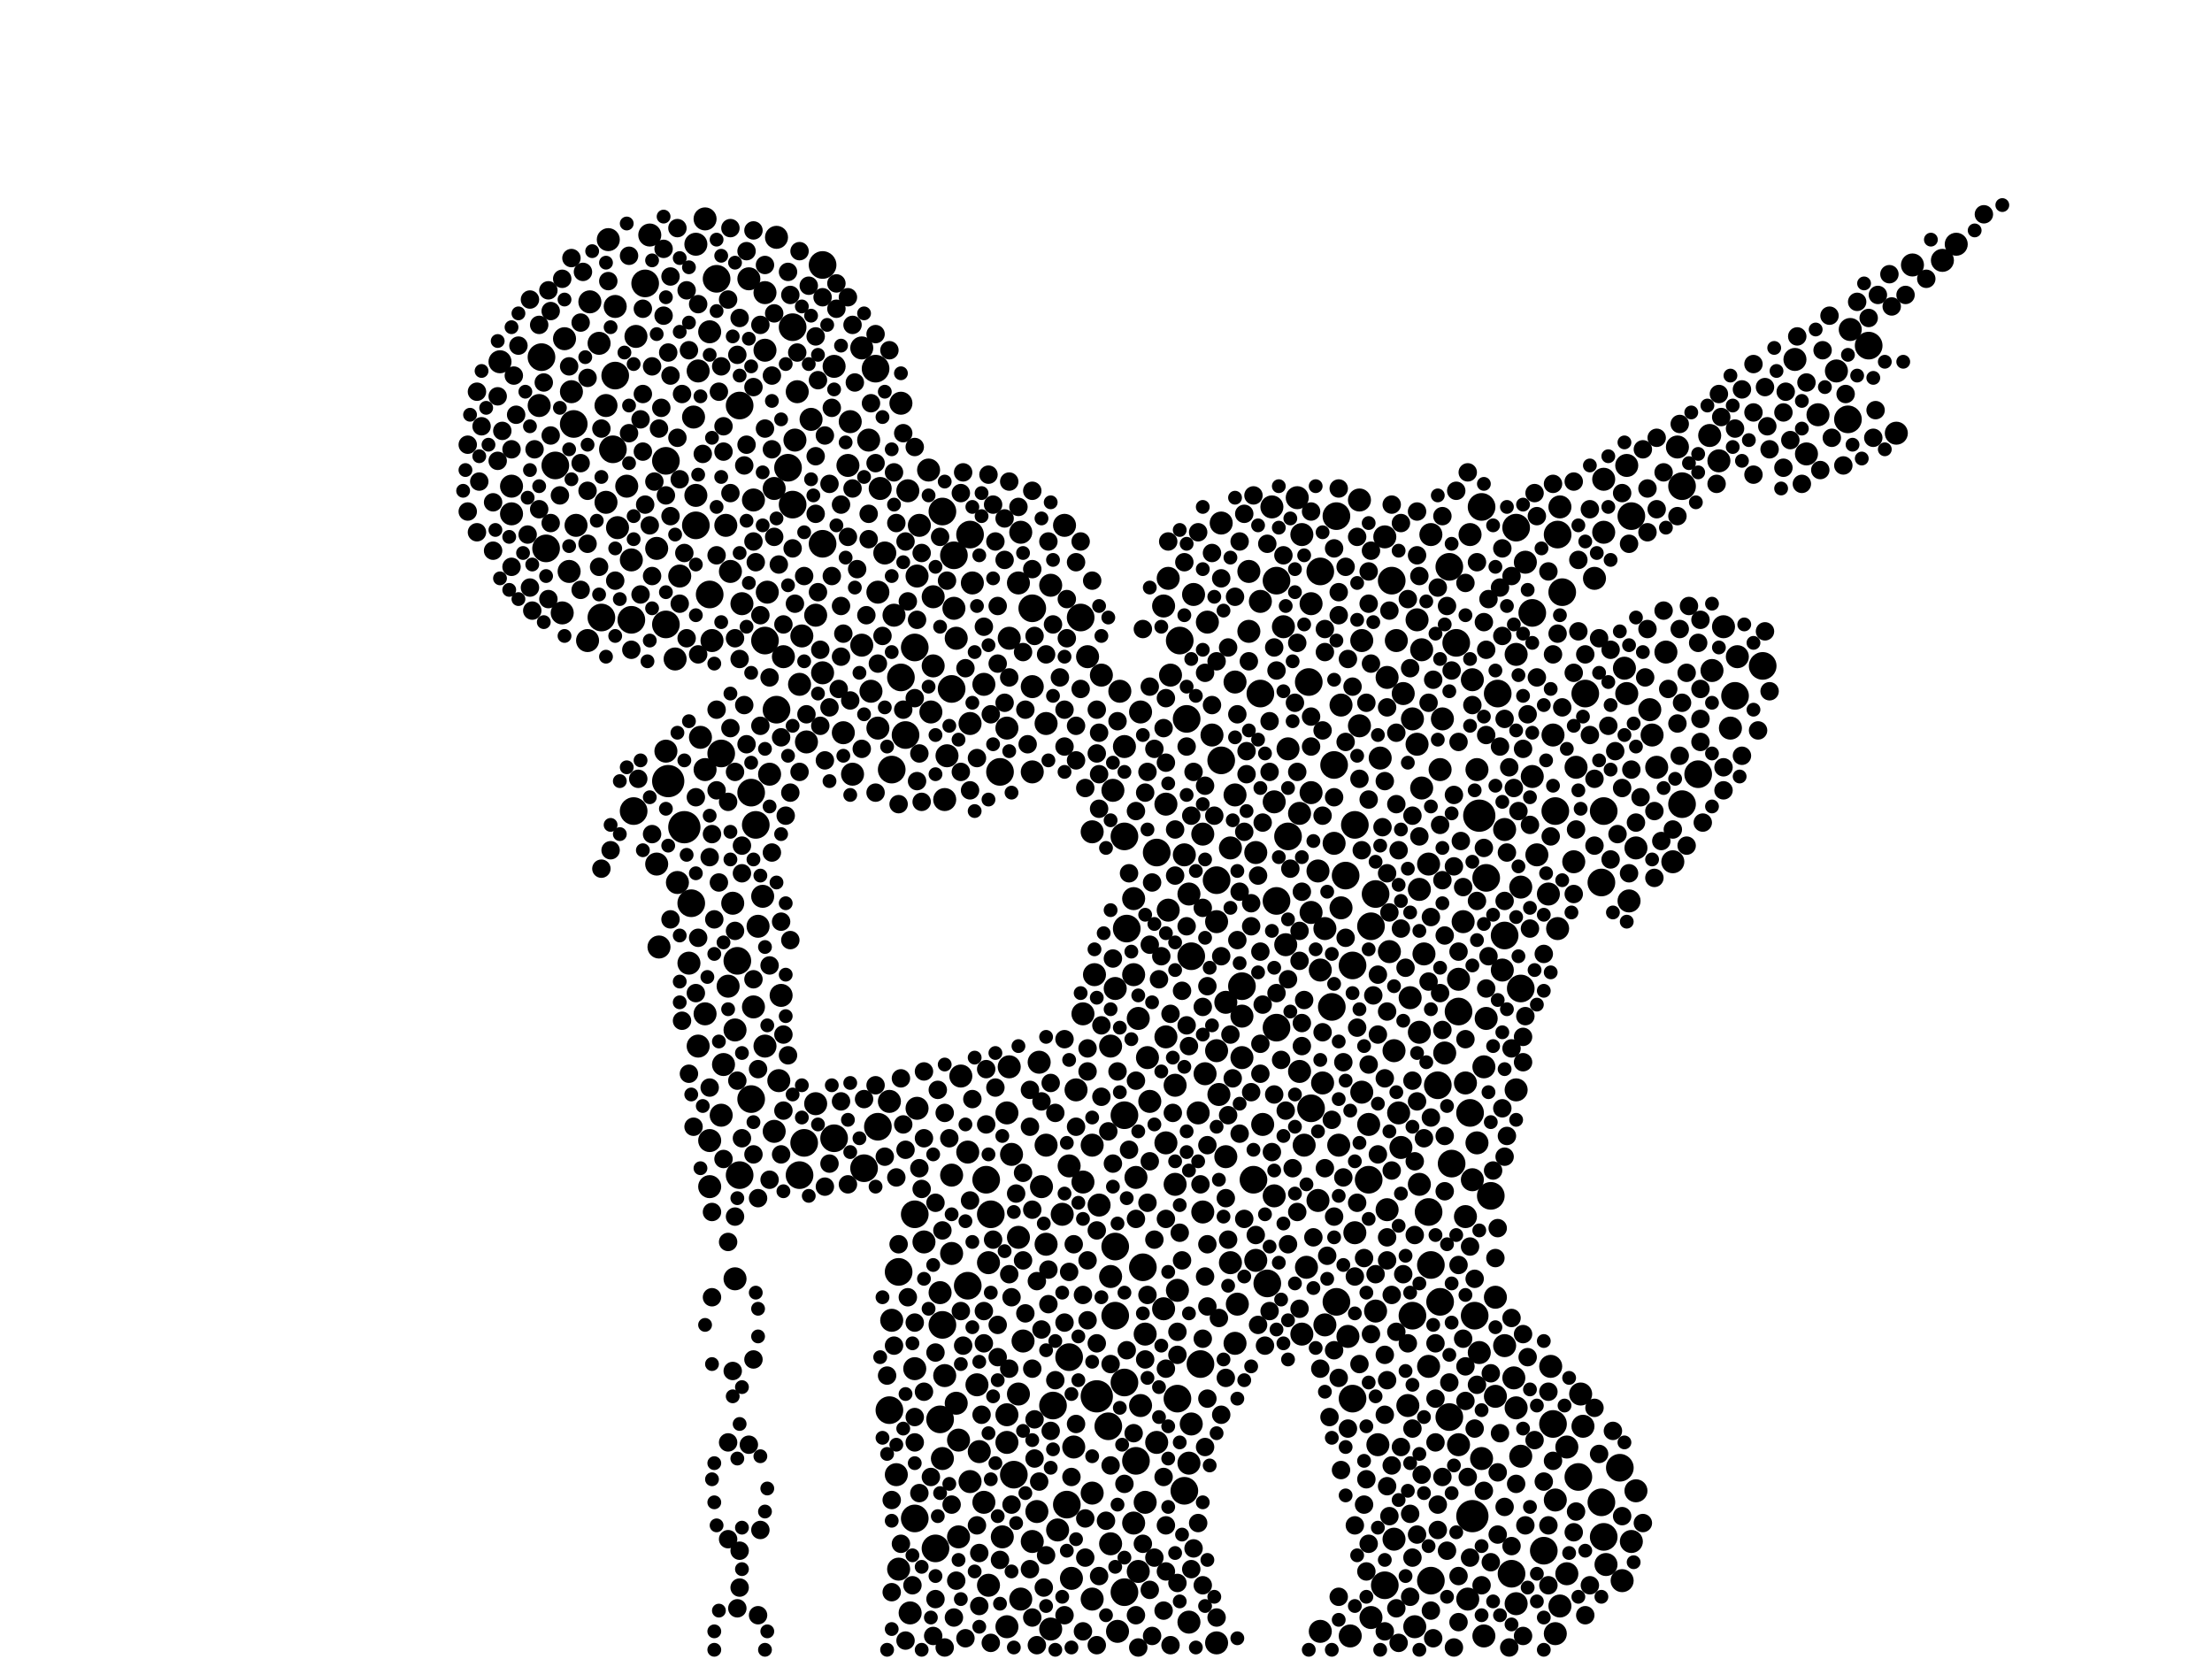 <?xml version="1.0" encoding="utf-8"?>
<svg xmlns="http://www.w3.org/2000/svg"
     xmlns:xlink="http://www.w3.org/1999/xlink" width="1920" height="1440" >

            <defs>
            <style type="text/css"><![CDATA[
circle {stroke: none;}
.c0 {fill: #000000;}
]]></style>
            </defs>
<rect x="0" y="0" width="1920" height="1440" fill="white"/>
<circle cx="1278" cy="1316" r="14" class="c0"/>
<circle cx="580" cy="678" r="14" class="c0"/>
<circle cx="1284" cy="708" r="14" class="c0"/>
<circle cx="594" cy="718" r="14" class="c0"/>
<circle cx="952" cy="1212" r="14" class="c0"/>
<circle cx="1146" cy="496" r="12" class="c0"/>
<circle cx="794" cy="1318" r="12" class="c0"/>
<circle cx="1530" cy="578" r="12" class="c0"/>
<circle cx="1290" cy="762" r="12" class="c0"/>
<circle cx="532" cy="390" r="12" class="c0"/>
<circle cx="604" cy="456" r="12" class="c0"/>
<circle cx="1202" cy="1376" r="12" class="c0"/>
<circle cx="642" cy="1020" r="12" class="c0"/>
<circle cx="1506" cy="604" r="12" class="c0"/>
<circle cx="1392" cy="1334" r="12" class="c0"/>
<circle cx="1042" cy="1184" r="12" class="c0"/>
<circle cx="1330" cy="532" r="12" class="c0"/>
<circle cx="926" cy="1306" r="12" class="c0"/>
<circle cx="1390" cy="1304" r="12" class="c0"/>
<circle cx="794" cy="1054" r="12" class="c0"/>
<circle cx="724" cy="988" r="12" class="c0"/>
<circle cx="1226" cy="1142" r="12" class="c0"/>
<circle cx="652" cy="688" r="12" class="c0"/>
<circle cx="1286" cy="440" r="12" class="c0"/>
<circle cx="976" cy="968" r="12" class="c0"/>
<circle cx="1240" cy="1052" r="12" class="c0"/>
<circle cx="656" cy="716" r="12" class="c0"/>
<circle cx="1160" cy="448" r="12" class="c0"/>
<circle cx="1156" cy="874" r="12" class="c0"/>
<circle cx="762" cy="978" r="12" class="c0"/>
<circle cx="1190" cy="804" r="12" class="c0"/>
<circle cx="880" cy="1280" r="12" class="c0"/>
<circle cx="1370" cy="1282" r="12" class="c0"/>
<circle cx="1118" cy="726" r="12" class="c0"/>
<circle cx="818" cy="444" r="12" class="c0"/>
<circle cx="1294" cy="1038" r="12" class="c0"/>
<circle cx="652" cy="954" r="12" class="c0"/>
<circle cx="1034" cy="830" r="12" class="c0"/>
<circle cx="714" cy="472" r="12" class="c0"/>
<circle cx="1078" cy="856" r="12" class="c0"/>
<circle cx="600" cy="784" r="12" class="c0"/>
<circle cx="1158" cy="664" r="12" class="c0"/>
<circle cx="868" cy="670" r="12" class="c0"/>
<circle cx="774" cy="668" r="12" class="c0"/>
<circle cx="550" cy="704" r="12" class="c0"/>
<circle cx="1406" cy="1274" r="12" class="c0"/>
<circle cx="986" cy="1268" r="12" class="c0"/>
<circle cx="818" cy="1150" r="12" class="c0"/>
<circle cx="780" cy="1104" r="12" class="c0"/>
<circle cx="616" cy="516" r="12" class="c0"/>
<circle cx="1160" cy="1130" r="12" class="c0"/>
<circle cx="1260" cy="1010" r="12" class="c0"/>
<circle cx="760" cy="320" r="12" class="c0"/>
<circle cx="684" cy="406" r="12" class="c0"/>
<circle cx="548" cy="538" r="12" class="c0"/>
<circle cx="842" cy="464" r="12" class="c0"/>
<circle cx="928" cy="1178" r="12" class="c0"/>
<circle cx="938" cy="536" r="12" class="c0"/>
<circle cx="1348" cy="1236" r="12" class="c0"/>
<circle cx="474" cy="476" r="12" class="c0"/>
<circle cx="1280" cy="1142" r="12" class="c0"/>
<circle cx="1242" cy="1372" r="12" class="c0"/>
<circle cx="498" cy="368" r="12" class="c0"/>
<circle cx="1604" cy="364" r="12" class="c0"/>
<circle cx="1208" cy="504" r="12" class="c0"/>
<circle cx="1622" cy="300" r="12" class="c0"/>
<circle cx="816" cy="1232" r="12" class="c0"/>
<circle cx="1194" cy="776" r="12" class="c0"/>
<circle cx="782" cy="588" r="12" class="c0"/>
<circle cx="1136" cy="592" r="12" class="c0"/>
<circle cx="978" cy="806" r="12" class="c0"/>
<circle cx="968" cy="1082" r="12" class="c0"/>
<circle cx="1416" cy="448" r="12" class="c0"/>
<circle cx="968" cy="1142" r="12" class="c0"/>
<circle cx="1056" cy="764" r="12" class="c0"/>
<circle cx="622" cy="242" r="12" class="c0"/>
<circle cx="1100" cy="1114" r="12" class="c0"/>
<circle cx="1392" cy="704" r="12" class="c0"/>
<circle cx="1356" cy="514" r="12" class="c0"/>
<circle cx="688" cy="284" r="12" class="c0"/>
<circle cx="714" cy="230" r="12" class="c0"/>
<circle cx="698" cy="992" r="12" class="c0"/>
<circle cx="1258" cy="492" r="12" class="c0"/>
<circle cx="1188" cy="1024" r="12" class="c0"/>
<circle cx="772" cy="1224" r="12" class="c0"/>
<circle cx="1320" cy="858" r="12" class="c0"/>
<circle cx="1024" cy="556" r="12" class="c0"/>
<circle cx="1352" cy="464" r="12" class="c0"/>
<circle cx="1030" cy="624" r="12" class="c0"/>
<circle cx="1004" cy="740" r="12" class="c0"/>
<circle cx="860" cy="1054" r="12" class="c0"/>
<circle cx="470" cy="310" r="12" class="c0"/>
<circle cx="786" cy="638" r="12" class="c0"/>
<circle cx="856" cy="1024" r="12" class="c0"/>
<circle cx="828" cy="482" r="12" class="c0"/>
<circle cx="1060" cy="660" r="12" class="c0"/>
<circle cx="1316" cy="458" r="12" class="c0"/>
<circle cx="1094" cy="602" r="12" class="c0"/>
<circle cx="976" cy="1382" r="12" class="c0"/>
<circle cx="1376" cy="602" r="12" class="c0"/>
<circle cx="750" cy="1014" r="12" class="c0"/>
<circle cx="1312" cy="1366" r="12" class="c0"/>
<circle cx="640" cy="834" r="12" class="c0"/>
<circle cx="1306" cy="812" r="12" class="c0"/>
<circle cx="664" cy="556" r="12" class="c0"/>
<circle cx="482" cy="404" r="12" class="c0"/>
<circle cx="1276" cy="966" r="12" class="c0"/>
<circle cx="1108" cy="504" r="12" class="c0"/>
<circle cx="1242" cy="1098" r="12" class="c0"/>
<circle cx="1350" cy="704" r="12" class="c0"/>
<circle cx="1340" cy="1346" r="12" class="c0"/>
<circle cx="976" cy="726" r="12" class="c0"/>
<circle cx="578" cy="542" r="12" class="c0"/>
<circle cx="578" cy="400" r="12" class="c0"/>
<circle cx="914" cy="1220" r="12" class="c0"/>
<circle cx="674" cy="616" r="12" class="c0"/>
<circle cx="1174" cy="838" r="12" class="c0"/>
<circle cx="794" cy="562" r="12" class="c0"/>
<circle cx="1168" cy="760" r="12" class="c0"/>
<circle cx="1390" cy="766" r="12" class="c0"/>
<circle cx="1176" cy="716" r="12" class="c0"/>
<circle cx="1022" cy="1214" r="12" class="c0"/>
<circle cx="962" cy="1238" r="12" class="c0"/>
<circle cx="642" cy="352" r="12" class="c0"/>
<circle cx="840" cy="1116" r="12" class="c0"/>
<circle cx="1300" cy="602" r="12" class="c0"/>
<circle cx="1266" cy="878" r="12" class="c0"/>
<circle cx="992" cy="1100" r="12" class="c0"/>
<circle cx="1108" cy="782" r="12" class="c0"/>
<circle cx="1460" cy="422" r="12" class="c0"/>
<circle cx="688" cy="438" r="12" class="c0"/>
<circle cx="1088" cy="1024" r="12" class="c0"/>
<circle cx="1258" cy="1230" r="12" class="c0"/>
<circle cx="1474" cy="672" r="12" class="c0"/>
<circle cx="522" cy="536" r="12" class="c0"/>
<circle cx="534" cy="326" r="12" class="c0"/>
<circle cx="1174" cy="1214" r="12" class="c0"/>
<circle cx="1264" cy="558" r="12" class="c0"/>
<circle cx="976" cy="1200" r="12" class="c0"/>
<circle cx="694" cy="1020" r="12" class="c0"/>
<circle cx="826" cy="598" r="12" class="c0"/>
<circle cx="626" cy="654" r="12" class="c0"/>
<circle cx="896" cy="528" r="12" class="c0"/>
<circle cx="560" cy="246" r="12" class="c0"/>
<circle cx="1248" cy="942" r="12" class="c0"/>
<circle cx="1138" cy="962" r="12" class="c0"/>
<circle cx="1028" cy="1294" r="12" class="c0"/>
<circle cx="1108" cy="892" r="12" class="c0"/>
<circle cx="812" cy="1344" r="12" class="c0"/>
<circle cx="1250" cy="1130" r="12" class="c0"/>
<circle cx="1460" cy="698" r="12" class="c0"/>
<circle cx="934" cy="946" r="10" class="c0"/>
<circle cx="1094" cy="522" r="10" class="c0"/>
<circle cx="1368" cy="666" r="10" class="c0"/>
<circle cx="564" cy="204" r="10" class="c0"/>
<circle cx="1236" cy="828" r="10" class="c0"/>
<circle cx="780" cy="1362" r="10" class="c0"/>
<circle cx="810" cy="578" r="10" class="c0"/>
<circle cx="944" cy="570" r="10" class="c0"/>
<circle cx="634" cy="496" r="10" class="c0"/>
<circle cx="1014" cy="502" r="10" class="c0"/>
<circle cx="876" cy="554" r="10" class="c0"/>
<circle cx="618" cy="556" r="10" class="c0"/>
<circle cx="988" cy="884" r="10" class="c0"/>
<circle cx="1360" cy="1366" r="10" class="c0"/>
<circle cx="520" cy="298" r="10" class="c0"/>
<circle cx="1202" cy="466" r="10" class="c0"/>
<circle cx="1408" cy="1372" r="10" class="c0"/>
<circle cx="922" cy="1054" r="10" class="c0"/>
<circle cx="1176" cy="1070" r="10" class="c0"/>
<circle cx="1012" cy="992" r="10" class="c0"/>
<circle cx="1144" cy="756" r="10" class="c0"/>
<circle cx="1064" cy="870" r="10" class="c0"/>
<circle cx="588" cy="766" r="10" class="c0"/>
<circle cx="1228" cy="1412" r="10" class="c0"/>
<circle cx="1084" cy="496" r="10" class="c0"/>
<circle cx="700" cy="644" r="10" class="c0"/>
<circle cx="1218" cy="602" r="10" class="c0"/>
<circle cx="1298" cy="1126" r="10" class="c0"/>
<circle cx="1058" cy="950" r="10" class="c0"/>
<circle cx="816" cy="1122" r="10" class="c0"/>
<circle cx="794" cy="1188" r="10" class="c0"/>
<circle cx="1074" cy="1132" r="10" class="c0"/>
<circle cx="1412" cy="404" r="10" class="c0"/>
<circle cx="638" cy="894" r="10" class="c0"/>
<circle cx="1446" cy="566" r="10" class="c0"/>
<circle cx="1646" cy="376" r="10" class="c0"/>
<circle cx="1056" cy="1426" r="10" class="c0"/>
<circle cx="1204" cy="1050" r="10" class="c0"/>
<circle cx="1116" cy="820" r="10" class="c0"/>
<circle cx="1196" cy="1254" r="10" class="c0"/>
<circle cx="1316" cy="1392" r="10" class="c0"/>
<circle cx="1484" cy="378" r="10" class="c0"/>
<circle cx="1394" cy="1358" r="10" class="c0"/>
<circle cx="1096" cy="976" r="10" class="c0"/>
<circle cx="724" cy="318" r="10" class="c0"/>
<circle cx="1438" cy="666" r="10" class="c0"/>
<circle cx="990" cy="618" r="10" class="c0"/>
<circle cx="636" cy="784" r="10" class="c0"/>
<circle cx="1314" cy="1196" r="10" class="c0"/>
<circle cx="1212" cy="556" r="10" class="c0"/>
<circle cx="1320" cy="1264" r="10" class="c0"/>
<circle cx="1432" cy="616" r="10" class="c0"/>
<circle cx="1230" cy="646" r="10" class="c0"/>
<circle cx="830" cy="554" r="10" class="c0"/>
<circle cx="1274" cy="1388" r="10" class="c0"/>
<circle cx="1568" cy="394" r="10" class="c0"/>
<circle cx="940" cy="880" r="10" class="c0"/>
<circle cx="930" cy="1370" r="10" class="c0"/>
<circle cx="1016" cy="586" r="10" class="c0"/>
<circle cx="878" cy="1002" r="10" class="c0"/>
<circle cx="1392" cy="416" r="10" class="c0"/>
<circle cx="884" cy="1210" r="10" class="c0"/>
<circle cx="984" cy="780" r="10" class="c0"/>
<circle cx="1558" cy="312" r="10" class="c0"/>
<circle cx="1072" cy="1166" r="10" class="c0"/>
<circle cx="1374" cy="1238" r="10" class="c0"/>
<circle cx="998" cy="956" r="10" class="c0"/>
<circle cx="534" cy="266" r="10" class="c0"/>
<circle cx="976" cy="648" r="10" class="c0"/>
<circle cx="948" cy="1296" r="10" class="c0"/>
<circle cx="658" cy="804" r="10" class="c0"/>
<circle cx="1232" cy="772" r="10" class="c0"/>
<circle cx="850" cy="1260" r="10" class="c0"/>
<circle cx="740" cy="672" r="10" class="c0"/>
<circle cx="1198" cy="658" r="10" class="c0"/>
<circle cx="1316" cy="568" r="10" class="c0"/>
<circle cx="552" cy="292" r="10" class="c0"/>
<circle cx="1698" cy="212" r="10" class="c0"/>
<circle cx="664" cy="908" r="10" class="c0"/>
<circle cx="1162" cy="994" r="10" class="c0"/>
<circle cx="628" cy="924" r="10" class="c0"/>
<circle cx="1232" cy="1028" r="10" class="c0"/>
<circle cx="810" cy="518" r="10" class="c0"/>
<circle cx="1180" cy="630" r="10" class="c0"/>
<circle cx="1144" cy="1042" r="10" class="c0"/>
<circle cx="694" cy="594" r="10" class="c0"/>
<circle cx="908" cy="1080" r="10" class="c0"/>
<circle cx="528" cy="208" r="10" class="c0"/>
<circle cx="1496" cy="544" r="10" class="c0"/>
<circle cx="444" cy="422" r="10" class="c0"/>
<circle cx="1090" cy="740" r="10" class="c0"/>
<circle cx="806" cy="408" r="10" class="c0"/>
<circle cx="1048" cy="540" r="10" class="c0"/>
<circle cx="608" cy="640" r="10" class="c0"/>
<circle cx="1282" cy="992" r="10" class="c0"/>
<circle cx="1324" cy="488" r="10" class="c0"/>
<circle cx="1366" cy="748" r="10" class="c0"/>
<circle cx="1278" cy="1024" r="10" class="c0"/>
<circle cx="1486" cy="582" r="10" class="c0"/>
<circle cx="664" cy="304" r="10" class="c0"/>
<circle cx="1132" cy="994" r="10" class="c0"/>
<circle cx="1416" cy="1338" r="10" class="c0"/>
<circle cx="748" cy="302" r="10" class="c0"/>
<circle cx="822" cy="656" r="10" class="c0"/>
<circle cx="1350" cy="1302" r="10" class="c0"/>
<circle cx="912" cy="508" r="10" class="c0"/>
<circle cx="948" cy="722" r="10" class="c0"/>
<circle cx="908" cy="994" r="10" class="c0"/>
<circle cx="606" cy="908" r="10" class="c0"/>
<circle cx="940" cy="1026" r="10" class="c0"/>
<circle cx="996" cy="918" r="10" class="c0"/>
<circle cx="972" cy="600" r="10" class="c0"/>
<circle cx="1014" cy="790" r="10" class="c0"/>
<circle cx="832" cy="1250" r="10" class="c0"/>
<circle cx="1304" cy="842" r="10" class="c0"/>
<circle cx="764" cy="424" r="10" class="c0"/>
<circle cx="1502" cy="632" r="10" class="c0"/>
<circle cx="1352" cy="806" r="10" class="c0"/>
<circle cx="1044" cy="1052" r="10" class="c0"/>
<circle cx="1266" cy="1254" r="10" class="c0"/>
<circle cx="1032" cy="1408" r="10" class="c0"/>
<circle cx="984" cy="1322" r="10" class="c0"/>
<circle cx="1028" cy="742" r="10" class="c0"/>
<circle cx="964" cy="1108" r="10" class="c0"/>
<circle cx="1020" cy="1028" r="10" class="c0"/>
<circle cx="1240" cy="750" r="10" class="c0"/>
<circle cx="1046" cy="932" r="10" class="c0"/>
<circle cx="1316" cy="946" r="10" class="c0"/>
<circle cx="1452" cy="748" r="10" class="c0"/>
<circle cx="1234" cy="684" r="10" class="c0"/>
<circle cx="840" cy="1000" r="10" class="c0"/>
<circle cx="796" cy="500" r="10" class="c0"/>
<circle cx="1118" cy="650" r="10" class="c0"/>
<circle cx="1250" cy="668" r="10" class="c0"/>
<circle cx="1372" cy="1210" r="10" class="c0"/>
<circle cx="1508" cy="570" r="10" class="c0"/>
<circle cx="1084" cy="548" r="10" class="c0"/>
<circle cx="548" cy="486" r="10" class="c0"/>
<circle cx="1206" cy="826" r="10" class="c0"/>
<circle cx="1128" cy="706" r="10" class="c0"/>
<circle cx="1004" cy="1252" r="10" class="c0"/>
<circle cx="690" cy="382" r="10" class="c0"/>
<circle cx="1412" cy="602" r="10" class="c0"/>
<circle cx="654" cy="434" r="10" class="c0"/>
<circle cx="1384" cy="502" r="10" class="c0"/>
<circle cx="874" cy="1252" r="10" class="c0"/>
<circle cx="1182" cy="948" r="10" class="c0"/>
<circle cx="790" cy="1400" r="10" class="c0"/>
<circle cx="490" cy="294" r="10" class="c0"/>
<circle cx="1036" cy="516" r="10" class="c0"/>
<circle cx="954" cy="1046" r="10" class="c0"/>
<circle cx="768" cy="480" r="10" class="c0"/>
<circle cx="802" cy="1078" r="10" class="c0"/>
<circle cx="1056" cy="912" r="10" class="c0"/>
<circle cx="1020" cy="942" r="10" class="c0"/>
<circle cx="1320" cy="770" r="10" class="c0"/>
<circle cx="754" cy="382" r="10" class="c0"/>
<circle cx="1254" cy="914" r="10" class="c0"/>
<circle cx="1210" cy="1336" r="10" class="c0"/>
<circle cx="874" cy="632" r="10" class="c0"/>
<circle cx="1106" cy="696" r="10" class="c0"/>
<circle cx="1234" cy="564" r="10" class="c0"/>
<circle cx="762" cy="632" r="10" class="c0"/>
<circle cx="1286" cy="1266" r="10" class="c0"/>
<circle cx="1010" cy="526" r="10" class="c0"/>
<circle cx="494" cy="496" r="10" class="c0"/>
<circle cx="834" cy="934" r="10" class="c0"/>
<circle cx="604" cy="212" r="10" class="c0"/>
<circle cx="876" cy="926" r="10" class="c0"/>
<circle cx="932" cy="1256" r="10" class="c0"/>
<circle cx="1290" cy="884" r="10" class="c0"/>
<circle cx="1078" cy="882" r="10" class="c0"/>
<circle cx="1252" cy="624" r="10" class="c0"/>
<circle cx="842" cy="1286" r="10" class="c0"/>
<circle cx="762" cy="514" r="10" class="c0"/>
<circle cx="1146" cy="842" r="10" class="c0"/>
<circle cx="858" cy="1096" r="10" class="c0"/>
<circle cx="668" cy="672" r="10" class="c0"/>
<circle cx="896" cy="596" r="10" class="c0"/>
<circle cx="616" cy="288" r="10" class="c0"/>
<circle cx="586" cy="572" r="10" class="c0"/>
<circle cx="526" cy="352" r="10" class="c0"/>
<circle cx="968" cy="858" r="10" class="c0"/>
<circle cx="1354" cy="1394" r="10" class="c0"/>
<circle cx="1578" cy="360" r="10" class="c0"/>
<circle cx="738" cy="366" r="10" class="c0"/>
<circle cx="672" cy="982" r="10" class="c0"/>
<circle cx="1266" cy="850" r="10" class="c0"/>
<circle cx="886" cy="462" r="10" class="c0"/>
<circle cx="1606" cy="286" r="10" class="c0"/>
<circle cx="986" cy="1022" r="10" class="c0"/>
<circle cx="808" cy="618" r="10" class="c0"/>
<circle cx="602" cy="362" r="10" class="c0"/>
<circle cx="1306" cy="720" r="10" class="c0"/>
<circle cx="1270" cy="800" r="10" class="c0"/>
<circle cx="1138" cy="524" r="10" class="c0"/>
<circle cx="512" cy="262" r="10" class="c0"/>
<circle cx="1182" cy="556" r="10" class="c0"/>
<circle cx="1194" cy="1138" r="10" class="c0"/>
<circle cx="994" cy="1158" r="10" class="c0"/>
<circle cx="612" cy="880" r="10" class="c0"/>
<circle cx="666" cy="514" r="10" class="c0"/>
<circle cx="798" cy="456" r="10" class="c0"/>
<circle cx="1288" cy="926" r="10" class="c0"/>
<circle cx="1090" cy="1094" r="10" class="c0"/>
<circle cx="858" cy="1376" r="10" class="c0"/>
<circle cx="604" cy="430" r="10" class="c0"/>
<circle cx="1012" cy="900" r="10" class="c0"/>
<circle cx="1126" cy="432" r="10" class="c0"/>
<circle cx="696" cy="552" r="10" class="c0"/>
<circle cx="854" cy="594" r="10" class="c0"/>
<circle cx="1240" cy="1186" r="10" class="c0"/>
<circle cx="1072" cy="592" r="10" class="c0"/>
<circle cx="1060" cy="454" r="10" class="c0"/>
<circle cx="1276" cy="464" r="10" class="c0"/>
<circle cx="1138" cy="792" r="10" class="c0"/>
<circle cx="1044" cy="724" r="10" class="c0"/>
<circle cx="732" cy="636" r="10" class="c0"/>
<circle cx="1230" cy="538" r="10" class="c0"/>
<circle cx="674" cy="206" r="10" class="c0"/>
<circle cx="1594" cy="322" r="10" class="c0"/>
<circle cx="1224" cy="866" r="10" class="c0"/>
<circle cx="748" cy="560" r="10" class="c0"/>
<circle cx="964" cy="1340" r="10" class="c0"/>
<circle cx="1492" cy="400" r="10" class="c0"/>
<circle cx="830" cy="1218" r="10" class="c0"/>
<circle cx="1316" cy="1222" r="10" class="c0"/>
<circle cx="832" cy="1334" r="10" class="c0"/>
<circle cx="1346" cy="1186" r="10" class="c0"/>
<circle cx="704" cy="364" r="10" class="c0"/>
<circle cx="924" cy="456" r="10" class="c0"/>
<circle cx="908" cy="628" r="10" class="c0"/>
<circle cx="918" cy="1328" r="10" class="c0"/>
<circle cx="1344" cy="776" r="10" class="c0"/>
<circle cx="776" cy="534" r="10" class="c0"/>
<circle cx="870" cy="1334" r="10" class="c0"/>
<circle cx="1022" cy="1120" r="10" class="c0"/>
<circle cx="680" cy="570" r="10" class="c0"/>
<circle cx="676" cy="938" r="10" class="c0"/>
<circle cx="598" cy="836" r="10" class="c0"/>
<circle cx="990" cy="1220" r="10" class="c0"/>
<circle cx="1214" cy="966" r="10" class="c0"/>
<circle cx="1348" cy="638" r="10" class="c0"/>
<circle cx="772" cy="956" r="10" class="c0"/>
<circle cx="678" cy="864" r="10" class="c0"/>
<circle cx="510" cy="556" r="10" class="c0"/>
<circle cx="708" cy="958" r="10" class="c0"/>
<circle cx="854" cy="1304" r="10" class="c0"/>
<circle cx="912" cy="1414" r="10" class="c0"/>
<circle cx="1114" cy="544" r="10" class="c0"/>
<circle cx="1032" cy="776" r="10" class="c0"/>
<circle cx="788" cy="426" r="10" class="c0"/>
<circle cx="570" cy="476" r="10" class="c0"/>
<circle cx="844" cy="506" r="10" class="c0"/>
<circle cx="1282" cy="668" r="10" class="c0"/>
<circle cx="1170" cy="1160" r="10" class="c0"/>
<circle cx="888" cy="1164" r="10" class="c0"/>
<circle cx="1204" cy="588" r="10" class="c0"/>
<circle cx="1222" cy="1220" r="10" class="c0"/>
<circle cx="536" cy="458" r="10" class="c0"/>
<circle cx="496" cy="340" r="10" class="c0"/>
<circle cx="1164" cy="788" r="10" class="c0"/>
<circle cx="526" cy="436" r="10" class="c0"/>
<circle cx="500" cy="456" r="10" class="c0"/>
<circle cx="984" cy="846" r="10" class="c0"/>
<circle cx="1350" cy="1418" r="10" class="c0"/>
<circle cx="1130" cy="1158" r="10" class="c0"/>
<circle cx="650" cy="242" r="10" class="c0"/>
<circle cx="1298" cy="1212" r="10" class="c0"/>
<circle cx="948" cy="1388" r="10" class="c0"/>
<circle cx="444" cy="446" r="10" class="c0"/>
<circle cx="544" cy="422" r="10" class="c0"/>
<circle cx="826" cy="1020" r="10" class="c0"/>
<circle cx="1210" cy="912" r="10" class="c0"/>
<circle cx="488" cy="532" r="10" class="c0"/>
<circle cx="1150" cy="1150" r="10" class="c0"/>
<circle cx="774" cy="1146" r="10" class="c0"/>
<circle cx="1284" cy="1174" r="10" class="c0"/>
<circle cx="1134" cy="1100" r="10" class="c0"/>
<circle cx="1158" cy="732" r="10" class="c0"/>
<circle cx="1010" cy="1136" r="10" class="c0"/>
<circle cx="1410" cy="580" r="10" class="c0"/>
<circle cx="1354" cy="440" r="10" class="c0"/>
<circle cx="468" cy="352" r="10" class="c0"/>
<circle cx="896" cy="670" r="10" class="c0"/>
<circle cx="1172" cy="1420" r="10" class="c0"/>
<circle cx="612" cy="668" r="10" class="c0"/>
<circle cx="874" cy="1412" r="10" class="c0"/>
<circle cx="616" cy="1030" r="10" class="c0"/>
<circle cx="616" cy="990" r="10" class="c0"/>
<circle cx="1434" cy="638" r="10" class="c0"/>
<circle cx="1148" cy="940" r="10" class="c0"/>
<circle cx="1278" cy="590" r="10" class="c0"/>
<circle cx="612" cy="190" r="10" class="c0"/>
<circle cx="796" cy="962" r="10" class="c0"/>
<circle cx="570" cy="750" r="10" class="c0"/>
<circle cx="1232" cy="896" r="10" class="c0"/>
<circle cx="820" cy="694" r="10" class="c0"/>
<circle cx="900" cy="1312" r="10" class="c0"/>
<circle cx="654" cy="874" r="10" class="c0"/>
<circle cx="1106" cy="1038" r="10" class="c0"/>
<circle cx="1226" cy="624" r="10" class="c0"/>
<circle cx="782" cy="350" r="10" class="c0"/>
<circle cx="1306" cy="1168" r="10" class="c0"/>
<circle cx="1056" cy="800" r="10" class="c0"/>
<circle cx="1456" cy="388" r="10" class="c0"/>
<circle cx="1078" cy="918" r="10" class="c0"/>
<circle cx="988" cy="1364" r="10" class="c0"/>
<circle cx="1686" cy="226" r="10" class="c0"/>
<circle cx="1034" cy="1236" r="10" class="c0"/>
<circle cx="1068" cy="1096" r="10" class="c0"/>
<circle cx="1190" cy="1404" r="10" class="c0"/>
<circle cx="638" cy="1110" r="10" class="c0"/>
<circle cx="606" cy="322" r="10" class="c0"/>
<circle cx="672" cy="424" r="10" class="c0"/>
<circle cx="1660" cy="230" r="10" class="c0"/>
<circle cx="874" cy="1228" r="10" class="c0"/>
<circle cx="1242" cy="464" r="10" class="c0"/>
<circle cx="626" cy="968" r="10" class="c0"/>
<circle cx="904" cy="1030" r="10" class="c0"/>
<circle cx="1150" cy="806" r="10" class="c0"/>
<circle cx="1180" cy="434" r="10" class="c0"/>
<circle cx="1272" cy="1056" r="10" class="c0"/>
<circle cx="842" cy="628" r="10" class="c0"/>
<circle cx="994" cy="1304" r="10" class="c0"/>
<circle cx="1146" cy="1416" r="10" class="c0"/>
<circle cx="884" cy="1074" r="10" class="c0"/>
<circle cx="714" cy="584" r="10" class="c0"/>
<circle cx="1164" cy="612" r="10" class="c0"/>
<circle cx="1188" cy="976" r="10" class="c0"/>
<circle cx="956" cy="586" r="10" class="c0"/>
<circle cx="896" cy="1338" r="10" class="c0"/>
<circle cx="1420" cy="1294" r="10" class="c0"/>
<circle cx="828" cy="528" r="10" class="c0"/>
<circle cx="964" cy="908" r="10" class="c0"/>
<circle cx="664" cy="254" r="10" class="c0"/>
<circle cx="886" cy="1388" r="10" class="c0"/>
<circle cx="1420" cy="736" r="10" class="c0"/>
<circle cx="826" cy="1088" r="10" class="c0"/>
<circle cx="848" cy="1202" r="10" class="c0"/>
<circle cx="1414" cy="782" r="10" class="c0"/>
<circle cx="630" cy="456" r="10" class="c0"/>
<circle cx="1360" cy="1256" r="10" class="c0"/>
<circle cx="1392" cy="462" r="10" class="c0"/>
<circle cx="708" cy="534" r="10" class="c0"/>
<circle cx="1330" cy="674" r="10" class="c0"/>
<circle cx="1068" cy="736" r="10" class="c0"/>
<circle cx="578" cy="652" r="10" class="c0"/>
<circle cx="884" cy="506" r="10" class="c0"/>
<circle cx="1072" cy="690" r="10" class="c0"/>
<circle cx="1064" cy="1004" r="10" class="c0"/>
<circle cx="818" cy="1266" r="10" class="c0"/>
<circle cx="1288" cy="1420" r="10" class="c0"/>
<circle cx="572" cy="822" r="10" class="c0"/>
<circle cx="1138" cy="688" r="10" class="c0"/>
<circle cx="902" cy="922" r="10" class="c0"/>
<circle cx="948" cy="994" r="10" class="c0"/>
<circle cx="874" cy="966" r="10" class="c0"/>
<circle cx="778" cy="1280" r="10" class="c0"/>
<circle cx="950" cy="846" r="10" class="c0"/>
<circle cx="820" cy="1194" r="10" class="c0"/>
<circle cx="928" cy="1012" r="10" class="c0"/>
<circle cx="1040" cy="966" r="10" class="c0"/>
<circle cx="1104" cy="440" r="10" class="c0"/>
<circle cx="966" cy="686" r="10" class="c0"/>
<circle cx="434" cy="314" r="10" class="c0"/>
<circle cx="590" cy="500" r="10" class="c0"/>
<circle cx="1216" cy="996" r="10" class="c0"/>
<circle cx="662" cy="778" r="10" class="c0"/>
<circle cx="644" cy="524" r="10" class="c0"/>
<circle cx="1272" cy="940" r="10" class="c0"/>
<circle cx="1130" cy="464" r="10" class="c0"/>
<circle cx="1128" cy="930" r="10" class="c0"/>
<circle cx="692" cy="340" r="10" class="c0"/>
<circle cx="1052" cy="638" r="10" class="c0"/>
<circle cx="736" cy="404" r="10" class="c0"/>
<circle cx="632" cy="856" r="10" class="c0"/>
<circle cx="756" cy="600" r="10" class="c0"/>
<circle cx="1012" cy="698" r="10" class="c0"/>
<circle cx="970" cy="1416" r="10" class="c0"/>
<circle cx="1334" cy="742" r="10" class="c0"/>
<circle cx="1032" cy="1270" r="10" class="c0"/>
<circle cx="836" cy="1168" r="8" class="c0"/>
<circle cx="1370" cy="548" r="8" class="c0"/>
<circle cx="458" cy="464" r="8" class="c0"/>
<circle cx="1130" cy="908" r="8" class="c0"/>
<circle cx="648" cy="218" r="8" class="c0"/>
<circle cx="510" cy="328" r="8" class="c0"/>
<circle cx="644" cy="758" r="8" class="c0"/>
<circle cx="1190" cy="576" r="8" class="c0"/>
<circle cx="640" cy="308" r="8" class="c0"/>
<circle cx="1302" cy="510" r="8" class="c0"/>
<circle cx="1272" cy="902" r="8" class="c0"/>
<circle cx="1348" cy="568" r="8" class="c0"/>
<circle cx="1224" cy="580" r="8" class="c0"/>
<circle cx="472" cy="332" r="8" class="c0"/>
<circle cx="736" cy="466" r="8" class="c0"/>
<circle cx="1188" cy="524" r="8" class="c0"/>
<circle cx="1306" cy="1308" r="8" class="c0"/>
<circle cx="1012" cy="1324" r="8" class="c0"/>
<circle cx="670" cy="740" r="8" class="c0"/>
<circle cx="722" cy="354" r="8" class="c0"/>
<circle cx="1006" cy="850" r="8" class="c0"/>
<circle cx="1148" cy="708" r="8" class="c0"/>
<circle cx="730" cy="956" r="8" class="c0"/>
<circle cx="520" cy="492" r="8" class="c0"/>
<circle cx="934" cy="660" r="8" class="c0"/>
<circle cx="708" cy="292" r="8" class="c0"/>
<circle cx="1272" cy="1216" r="8" class="c0"/>
<circle cx="1168" cy="492" r="8" class="c0"/>
<circle cx="914" cy="542" r="8" class="c0"/>
<circle cx="418" cy="370" r="8" class="c0"/>
<circle cx="1216" cy="454" r="8" class="c0"/>
<circle cx="1248" cy="1306" r="8" class="c0"/>
<circle cx="1150" cy="546" r="8" class="c0"/>
<circle cx="894" cy="1362" r="8" class="c0"/>
<circle cx="628" cy="370" r="8" class="c0"/>
<circle cx="1202" cy="1176" r="8" class="c0"/>
<circle cx="854" cy="1166" r="8" class="c0"/>
<circle cx="554" cy="676" r="8" class="c0"/>
<circle cx="768" cy="1004" r="8" class="c0"/>
<circle cx="678" cy="640" r="8" class="c0"/>
<circle cx="1290" cy="638" r="8" class="c0"/>
<circle cx="1034" cy="1362" r="8" class="c0"/>
<circle cx="954" cy="636" r="8" class="c0"/>
<circle cx="910" cy="1132" r="8" class="c0"/>
<circle cx="1536" cy="600" r="8" class="c0"/>
<circle cx="878" cy="1126" r="8" class="c0"/>
<circle cx="800" cy="696" r="8" class="c0"/>
<circle cx="660" cy="1328" r="8" class="c0"/>
<circle cx="1302" cy="648" r="8" class="c0"/>
<circle cx="812" cy="1044" r="8" class="c0"/>
<circle cx="638" cy="554" r="8" class="c0"/>
<circle cx="488" cy="242" r="8" class="c0"/>
<circle cx="1108" cy="862" r="8" class="c0"/>
<circle cx="752" cy="534" r="8" class="c0"/>
<circle cx="1266" cy="1098" r="8" class="c0"/>
<circle cx="1170" cy="1240" r="8" class="c0"/>
<circle cx="720" cy="614" r="8" class="c0"/>
<circle cx="898" cy="1266" r="8" class="c0"/>
<circle cx="838" cy="1422" r="8" class="c0"/>
<circle cx="1008" cy="830" r="8" class="c0"/>
<circle cx="546" cy="376" r="8" class="c0"/>
<circle cx="1416" cy="668" r="8" class="c0"/>
<circle cx="1048" cy="994" r="8" class="c0"/>
<circle cx="1368" cy="720" r="8" class="c0"/>
<circle cx="1202" cy="1228" r="8" class="c0"/>
<circle cx="654" cy="470" r="8" class="c0"/>
<circle cx="1216" cy="806" r="8" class="c0"/>
<circle cx="1256" cy="1346" r="8" class="c0"/>
<circle cx="862" cy="438" r="8" class="c0"/>
<circle cx="1262" cy="752" r="8" class="c0"/>
<circle cx="578" cy="430" r="8" class="c0"/>
<circle cx="1300" cy="1278" r="8" class="c0"/>
<circle cx="1188" cy="496" r="8" class="c0"/>
<circle cx="820" cy="966" r="8" class="c0"/>
<circle cx="940" cy="1416" r="8" class="c0"/>
<circle cx="1080" cy="722" r="8" class="c0"/>
<circle cx="858" cy="412" r="8" class="c0"/>
<circle cx="906" cy="1378" r="8" class="c0"/>
<circle cx="1030" cy="648" r="8" class="c0"/>
<circle cx="1204" cy="1094" r="8" class="c0"/>
<circle cx="1548" cy="358" r="8" class="c0"/>
<circle cx="1140" cy="1074" r="8" class="c0"/>
<circle cx="450" cy="300" r="8" class="c0"/>
<circle cx="1248" cy="1328" r="8" class="c0"/>
<circle cx="710" cy="514" r="8" class="c0"/>
<circle cx="1024" cy="1070" r="8" class="c0"/>
<circle cx="1370" cy="486" r="8" class="c0"/>
<circle cx="1022" cy="1156" r="8" class="c0"/>
<circle cx="1424" cy="692" r="8" class="c0"/>
<circle cx="1022" cy="1176" r="8" class="c0"/>
<circle cx="794" cy="388" r="8" class="c0"/>
<circle cx="1408" cy="428" r="8" class="c0"/>
<circle cx="1176" cy="1108" r="8" class="c0"/>
<circle cx="1430" cy="424" r="8" class="c0"/>
<circle cx="688" cy="476" r="8" class="c0"/>
<circle cx="634" cy="428" r="8" class="c0"/>
<circle cx="952" cy="1068" r="8" class="c0"/>
<circle cx="944" cy="1094" r="8" class="c0"/>
<circle cx="882" cy="1036" r="8" class="c0"/>
<circle cx="486" cy="430" r="8" class="c0"/>
<circle cx="1246" cy="1166" r="8" class="c0"/>
<circle cx="1046" cy="584" r="8" class="c0"/>
<circle cx="566" cy="724" r="8" class="c0"/>
<circle cx="842" cy="686" r="8" class="c0"/>
<circle cx="1060" cy="502" r="8" class="c0"/>
<circle cx="896" cy="494" r="8" class="c0"/>
<circle cx="1206" cy="530" r="8" class="c0"/>
<circle cx="1474" cy="558" r="8" class="c0"/>
<circle cx="796" cy="538" r="8" class="c0"/>
<circle cx="658" cy="1402" r="8" class="c0"/>
<circle cx="730" cy="438" r="8" class="c0"/>
<circle cx="1302" cy="1244" r="8" class="c0"/>
<circle cx="1522" cy="358" r="8" class="c0"/>
<circle cx="930" cy="1282" r="8" class="c0"/>
<circle cx="610" cy="394" r="8" class="c0"/>
<circle cx="1036" cy="670" r="8" class="c0"/>
<circle cx="944" cy="930" r="8" class="c0"/>
<circle cx="660" cy="630" r="8" class="c0"/>
<circle cx="1082" cy="652" r="8" class="c0"/>
<circle cx="478" cy="270" r="8" class="c0"/>
<circle cx="980" cy="758" r="8" class="c0"/>
<circle cx="558" cy="342" r="8" class="c0"/>
<circle cx="1126" cy="558" r="8" class="c0"/>
<circle cx="1044" cy="874" r="8" class="c0"/>
<circle cx="1276" cy="1352" r="8" class="c0"/>
<circle cx="892" cy="646" r="8" class="c0"/>
<circle cx="942" cy="1318" r="8" class="c0"/>
<circle cx="1076" cy="470" r="8" class="c0"/>
<circle cx="1102" cy="626" r="8" class="c0"/>
<circle cx="904" cy="1154" r="8" class="c0"/>
<circle cx="1080" cy="446" r="8" class="c0"/>
<circle cx="1224" cy="1314" r="8" class="c0"/>
<circle cx="812" cy="1174" r="8" class="c0"/>
<circle cx="910" cy="1102" r="8" class="c0"/>
<circle cx="836" cy="410" r="8" class="c0"/>
<circle cx="744" cy="494" r="8" class="c0"/>
<circle cx="1568" cy="332" r="8" class="c0"/>
<circle cx="1228" cy="1072" r="8" class="c0"/>
<circle cx="1162" cy="534" r="8" class="c0"/>
<circle cx="702" cy="248" r="8" class="c0"/>
<circle cx="810" cy="1420" r="8" class="c0"/>
<circle cx="888" cy="1094" r="8" class="c0"/>
<circle cx="1022" cy="1374" r="8" class="c0"/>
<circle cx="1298" cy="1092" r="8" class="c0"/>
<circle cx="1554" cy="382" r="8" class="c0"/>
<circle cx="934" cy="630" r="8" class="c0"/>
<circle cx="736" cy="258" r="8" class="c0"/>
<circle cx="1478" cy="714" r="8" class="c0"/>
<circle cx="1152" cy="1090" r="8" class="c0"/>
<circle cx="504" cy="402" r="8" class="c0"/>
<circle cx="1204" cy="1290" r="8" class="c0"/>
<circle cx="700" cy="620" r="8" class="c0"/>
<circle cx="1056" cy="574" r="8" class="c0"/>
<circle cx="1126" cy="670" r="8" class="c0"/>
<circle cx="1080" cy="1058" r="8" class="c0"/>
<circle cx="924" cy="648" r="8" class="c0"/>
<circle cx="726" cy="268" r="8" class="c0"/>
<circle cx="1188" cy="924" r="8" class="c0"/>
<circle cx="854" cy="544" r="8" class="c0"/>
<circle cx="656" cy="488" r="8" class="c0"/>
<circle cx="1170" cy="572" r="8" class="c0"/>
<circle cx="596" cy="252" r="8" class="c0"/>
<circle cx="1128" cy="834" r="8" class="c0"/>
<circle cx="802" cy="930" r="8" class="c0"/>
<circle cx="556" cy="516" r="8" class="c0"/>
<circle cx="606" cy="814" r="8" class="c0"/>
<circle cx="1262" cy="690" r="8" class="c0"/>
<circle cx="856" cy="976" r="8" class="c0"/>
<circle cx="1204" cy="1198" r="8" class="c0"/>
<circle cx="634" cy="632" r="8" class="c0"/>
<circle cx="648" cy="646" r="8" class="c0"/>
<circle cx="1266" cy="826" r="8" class="c0"/>
<circle cx="1300" cy="1332" r="8" class="c0"/>
<circle cx="1148" cy="634" r="8" class="c0"/>
<circle cx="684" cy="916" r="8" class="c0"/>
<circle cx="1602" cy="342" r="8" class="c0"/>
<circle cx="1398" cy="564" r="8" class="c0"/>
<circle cx="1250" cy="716" r="8" class="c0"/>
<circle cx="912" cy="940" r="8" class="c0"/>
<circle cx="1276" cy="1082" r="8" class="c0"/>
<circle cx="1442" cy="730" r="8" class="c0"/>
<circle cx="1266" cy="644" r="8" class="c0"/>
<circle cx="1506" cy="372" r="8" class="c0"/>
<circle cx="646" cy="612" r="8" class="c0"/>
<circle cx="776" cy="1168" r="8" class="c0"/>
<circle cx="632" cy="1078" r="8" class="c0"/>
<circle cx="998" cy="820" r="8" class="c0"/>
<circle cx="964" cy="1272" r="8" class="c0"/>
<circle cx="566" cy="318" r="8" class="c0"/>
<circle cx="1064" cy="1196" r="8" class="c0"/>
<circle cx="1158" cy="1172" r="8" class="c0"/>
<circle cx="1040" cy="462" r="8" class="c0"/>
<circle cx="460" cy="260" r="8" class="c0"/>
<circle cx="942" cy="1352" r="8" class="c0"/>
<circle cx="1400" cy="1242" r="8" class="c0"/>
<circle cx="1178" cy="466" r="8" class="c0"/>
<circle cx="582" cy="798" r="8" class="c0"/>
<circle cx="1430" cy="546" r="8" class="c0"/>
<circle cx="444" cy="492" r="8" class="c0"/>
<circle cx="1398" cy="746" r="8" class="c0"/>
<circle cx="966" cy="1010" r="8" class="c0"/>
<circle cx="994" cy="1180" r="8" class="c0"/>
<circle cx="1352" cy="550" r="8" class="c0"/>
<circle cx="970" cy="930" r="8" class="c0"/>
<circle cx="876" cy="418" r="8" class="c0"/>
<circle cx="1128" cy="1136" r="8" class="c0"/>
<circle cx="794" cy="606" r="8" class="c0"/>
<circle cx="1242" cy="796" r="8" class="c0"/>
<circle cx="414" cy="462" r="8" class="c0"/>
<circle cx="468" cy="442" r="8" class="c0"/>
<circle cx="1180" cy="676" r="8" class="c0"/>
<circle cx="794" cy="1148" r="8" class="c0"/>
<circle cx="864" cy="470" r="8" class="c0"/>
<circle cx="1072" cy="518" r="8" class="c0"/>
<circle cx="826" cy="1306" r="8" class="c0"/>
<circle cx="530" cy="738" r="8" class="c0"/>
<circle cx="1456" cy="628" r="8" class="c0"/>
<circle cx="634" cy="198" r="8" class="c0"/>
<circle cx="594" cy="480" r="8" class="c0"/>
<circle cx="1366" cy="776" r="8" class="c0"/>
<circle cx="1512" cy="656" r="8" class="c0"/>
<circle cx="1312" cy="1144" r="8" class="c0"/>
<circle cx="762" cy="576" r="8" class="c0"/>
<circle cx="1366" cy="418" r="8" class="c0"/>
<circle cx="680" cy="898" r="8" class="c0"/>
<circle cx="1234" cy="1280" r="8" class="c0"/>
<circle cx="788" cy="522" r="8" class="c0"/>
<circle cx="1048" cy="1134" r="8" class="c0"/>
<circle cx="1560" cy="292" r="8" class="c0"/>
<circle cx="736" cy="1028" r="8" class="c0"/>
<circle cx="1318" cy="704" r="8" class="c0"/>
<circle cx="1214" cy="738" r="8" class="c0"/>
<circle cx="776" cy="410" r="8" class="c0"/>
<circle cx="834" cy="670" r="8" class="c0"/>
<circle cx="574" cy="354" r="8" class="c0"/>
<circle cx="1312" cy="910" r="8" class="c0"/>
<circle cx="1106" cy="562" r="8" class="c0"/>
<circle cx="1294" cy="1192" r="8" class="c0"/>
<circle cx="1202" cy="678" r="8" class="c0"/>
<circle cx="1188" cy="694" r="8" class="c0"/>
<circle cx="860" cy="1426" r="8" class="c0"/>
<circle cx="1028" cy="488" r="8" class="c0"/>
<circle cx="898" cy="552" r="8" class="c0"/>
<circle cx="1166" cy="922" r="8" class="c0"/>
<circle cx="1548" cy="406" r="8" class="c0"/>
<circle cx="576" cy="216" r="8" class="c0"/>
<circle cx="1536" cy="390" r="8" class="c0"/>
<circle cx="904" cy="956" r="8" class="c0"/>
<circle cx="1300" cy="1066" r="8" class="c0"/>
<circle cx="664" cy="372" r="8" class="c0"/>
<circle cx="786" cy="998" r="8" class="c0"/>
<circle cx="1162" cy="424" r="8" class="c0"/>
<circle cx="528" cy="244" r="8" class="c0"/>
<circle cx="1042" cy="1028" r="8" class="c0"/>
<circle cx="1306" cy="1004" r="8" class="c0"/>
<circle cx="1244" cy="1422" r="8" class="c0"/>
<circle cx="1066" cy="968" r="8" class="c0"/>
<circle cx="1088" cy="430" r="8" class="c0"/>
<circle cx="794" cy="1252" r="8" class="c0"/>
<circle cx="964" cy="1184" r="8" class="c0"/>
<circle cx="1274" cy="1282" r="8" class="c0"/>
<circle cx="1402" cy="652" r="8" class="c0"/>
<circle cx="1118" cy="1080" r="8" class="c0"/>
<circle cx="1208" cy="1016" r="8" class="c0"/>
<circle cx="1132" cy="868" r="8" class="c0"/>
<circle cx="444" cy="390" r="8" class="c0"/>
<circle cx="668" cy="838" r="8" class="c0"/>
<circle cx="1044" cy="1162" r="8" class="c0"/>
<circle cx="1334" cy="588" r="8" class="c0"/>
<circle cx="1036" cy="1344" r="8" class="c0"/>
<circle cx="1026" cy="860" r="8" class="c0"/>
<circle cx="1128" cy="808" r="8" class="c0"/>
<circle cx="1366" cy="1330" r="8" class="c0"/>
<circle cx="1162" cy="1196" r="8" class="c0"/>
<circle cx="848" cy="1324" r="8" class="c0"/>
<circle cx="698" cy="500" r="8" class="c0"/>
<circle cx="996" cy="670" r="8" class="c0"/>
<circle cx="1164" cy="1276" r="8" class="c0"/>
<circle cx="1436" cy="704" r="8" class="c0"/>
<circle cx="580" cy="306" r="8" class="c0"/>
<circle cx="1340" cy="1286" r="8" class="c0"/>
<circle cx="1640" cy="238" r="8" class="c0"/>
<circle cx="1588" cy="274" r="8" class="c0"/>
<circle cx="548" cy="564" r="8" class="c0"/>
<circle cx="568" cy="418" r="8" class="c0"/>
<circle cx="894" cy="978" r="8" class="c0"/>
<circle cx="1120" cy="754" r="8" class="c0"/>
<circle cx="896" cy="1188" r="8" class="c0"/>
<circle cx="1426" cy="390" r="8" class="c0"/>
<circle cx="1496" cy="686" r="8" class="c0"/>
<circle cx="924" cy="902" r="8" class="c0"/>
<circle cx="784" cy="616" r="8" class="c0"/>
<circle cx="916" cy="966" r="8" class="c0"/>
<circle cx="1476" cy="598" r="8" class="c0"/>
<circle cx="592" cy="342" r="8" class="c0"/>
<circle cx="812" cy="1388" r="8" class="c0"/>
<circle cx="1324" cy="1324" r="8" class="c0"/>
<circle cx="1074" cy="816" r="8" class="c0"/>
<circle cx="1002" cy="1076" r="8" class="c0"/>
<circle cx="1052" cy="612" r="8" class="c0"/>
<circle cx="1532" cy="548" r="8" class="c0"/>
<circle cx="1310" cy="1430" r="8" class="c0"/>
<circle cx="1086" cy="804" r="8" class="c0"/>
<circle cx="1248" cy="510" r="8" class="c0"/>
<circle cx="1060" cy="830" r="8" class="c0"/>
<circle cx="716" cy="660" r="8" class="c0"/>
<circle cx="1458" cy="368" r="8" class="c0"/>
<circle cx="852" cy="1228" r="8" class="c0"/>
<circle cx="876" cy="1188" r="8" class="c0"/>
<circle cx="830" cy="1372" r="8" class="c0"/>
<circle cx="938" cy="598" r="8" class="c0"/>
<circle cx="792" cy="1376" r="8" class="c0"/>
<circle cx="934" cy="488" r="8" class="c0"/>
<circle cx="1266" cy="1408" r="8" class="c0"/>
<circle cx="644" cy="988" r="8" class="c0"/>
<circle cx="448" cy="360" r="8" class="c0"/>
<circle cx="1212" cy="636" r="8" class="c0"/>
<circle cx="796" cy="678" r="8" class="c0"/>
<circle cx="1082" cy="672" r="8" class="c0"/>
<circle cx="986" cy="704" r="8" class="c0"/>
<circle cx="624" cy="766" r="8" class="c0"/>
<circle cx="1002" cy="1352" r="8" class="c0"/>
<circle cx="1100" cy="472" r="8" class="c0"/>
<circle cx="1116" cy="964" r="8" class="c0"/>
<circle cx="1178" cy="1044" r="8" class="c0"/>
<circle cx="1458" cy="546" r="8" class="c0"/>
<circle cx="406" cy="386" r="8" class="c0"/>
<circle cx="912" cy="1242" r="8" class="c0"/>
<circle cx="1124" cy="610" r="8" class="c0"/>
<circle cx="844" cy="954" r="8" class="c0"/>
<circle cx="774" cy="1382" r="8" class="c0"/>
<circle cx="986" cy="1402" r="8" class="c0"/>
<circle cx="1494" cy="362" r="8" class="c0"/>
<circle cx="1476" cy="644" r="8" class="c0"/>
<circle cx="1052" cy="480" r="8" class="c0"/>
<circle cx="1232" cy="726" r="8" class="c0"/>
<circle cx="798" cy="1296" r="8" class="c0"/>
<circle cx="782" cy="936" r="8" class="c0"/>
<circle cx="1512" cy="338" r="8" class="c0"/>
<circle cx="1268" cy="730" r="8" class="c0"/>
<circle cx="782" cy="1340" r="8" class="c0"/>
<circle cx="1282" cy="488" r="8" class="c0"/>
<circle cx="1264" cy="426" r="8" class="c0"/>
<circle cx="798" cy="1014" r="8" class="c0"/>
<circle cx="756" cy="350" r="8" class="c0"/>
<circle cx="1222" cy="520" r="8" class="c0"/>
<circle cx="1458" cy="656" r="8" class="c0"/>
<circle cx="1260" cy="582" r="8" class="c0"/>
<circle cx="924" cy="1148" r="8" class="c0"/>
<circle cx="1380" cy="638" r="8" class="c0"/>
<circle cx="1002" cy="650" r="8" class="c0"/>
<circle cx="1304" cy="476" r="8" class="c0"/>
<circle cx="1492" cy="342" r="8" class="c0"/>
<circle cx="642" cy="276" r="8" class="c0"/>
<circle cx="460" cy="510" r="8" class="c0"/>
<circle cx="1086" cy="784" r="8" class="c0"/>
<circle cx="622" cy="482" r="8" class="c0"/>
<circle cx="604" cy="862" r="8" class="c0"/>
<circle cx="1212" cy="1156" r="8" class="c0"/>
<circle cx="644" cy="734" r="8" class="c0"/>
<circle cx="1046" cy="682" r="8" class="c0"/>
<circle cx="632" cy="696" r="8" class="c0"/>
<circle cx="1246" cy="1252" r="8" class="c0"/>
<circle cx="748" cy="650" r="8" class="c0"/>
<circle cx="998" cy="1380" r="8" class="c0"/>
<circle cx="406" cy="444" r="8" class="c0"/>
<circle cx="1322" cy="650" r="8" class="c0"/>
<circle cx="868" cy="1354" r="8" class="c0"/>
<circle cx="1216" cy="1256" r="8" class="c0"/>
<circle cx="1212" cy="698" r="8" class="c0"/>
<circle cx="1242" cy="1398" r="8" class="c0"/>
<circle cx="1224" cy="1386" r="8" class="c0"/>
<circle cx="416" cy="418" r="8" class="c0"/>
<circle cx="1290" cy="858" r="8" class="c0"/>
<circle cx="1256" cy="526" r="8" class="c0"/>
<circle cx="730" cy="570" r="8" class="c0"/>
<circle cx="1280" cy="1240" r="8" class="c0"/>
<circle cx="510" cy="426" r="8" class="c0"/>
<circle cx="848" cy="658" r="8" class="c0"/>
<circle cx="618" cy="724" r="8" class="c0"/>
<circle cx="854" cy="1138" r="8" class="c0"/>
<circle cx="1196" cy="1002" r="8" class="c0"/>
<circle cx="716" cy="378" r="8" class="c0"/>
<circle cx="1308" cy="986" r="8" class="c0"/>
<circle cx="992" cy="546" r="8" class="c0"/>
<circle cx="1272" cy="1186" r="8" class="c0"/>
<circle cx="636" cy="1190" r="8" class="c0"/>
<circle cx="1200" cy="718" r="8" class="c0"/>
<circle cx="1186" cy="610" r="8" class="c0"/>
<circle cx="896" cy="426" r="8" class="c0"/>
<circle cx="952" cy="1166" r="8" class="c0"/>
<circle cx="432" cy="400" r="8" class="c0"/>
<circle cx="842" cy="1042" r="8" class="c0"/>
<circle cx="1408" cy="1316" r="8" class="c0"/>
<circle cx="1180" cy="1184" r="8" class="c0"/>
<circle cx="900" cy="1428" r="8" class="c0"/>
<circle cx="546" cy="222" r="8" class="c0"/>
<circle cx="1122" cy="1014" r="8" class="c0"/>
<circle cx="1270" cy="1162" r="8" class="c0"/>
<circle cx="1034" cy="708" r="8" class="c0"/>
<circle cx="1244" cy="590" r="8" class="c0"/>
<circle cx="866" cy="1178" r="8" class="c0"/>
<circle cx="1328" cy="806" r="8" class="c0"/>
<circle cx="876" cy="1106" r="8" class="c0"/>
<circle cx="872" cy="486" r="8" class="c0"/>
<circle cx="616" cy="944" r="8" class="c0"/>
<circle cx="1240" cy="852" r="8" class="c0"/>
<circle cx="876" cy="588" r="8" class="c0"/>
<circle cx="676" cy="490" r="8" class="c0"/>
<circle cx="1010" cy="1398" r="8" class="c0"/>
<circle cx="940" cy="1124" r="8" class="c0"/>
<circle cx="1138" cy="444" r="8" class="c0"/>
<circle cx="732" cy="550" r="8" class="c0"/>
<circle cx="624" cy="340" r="8" class="c0"/>
<circle cx="1182" cy="738" r="8" class="c0"/>
<circle cx="1314" cy="684" r="8" class="c0"/>
<circle cx="468" cy="282" r="8" class="c0"/>
<circle cx="1016" cy="1428" r="8" class="c0"/>
<circle cx="786" cy="1424" r="8" class="c0"/>
<circle cx="646" cy="404" r="8" class="c0"/>
<circle cx="1106" cy="950" r="8" class="c0"/>
<circle cx="1150" cy="1014" r="8" class="c0"/>
<circle cx="944" cy="910" r="8" class="c0"/>
<circle cx="740" cy="282" r="8" class="c0"/>
<circle cx="1102" cy="1138" r="8" class="c0"/>
<circle cx="1522" cy="316" r="8" class="c0"/>
<circle cx="1612" cy="262" r="8" class="c0"/>
<circle cx="1380" cy="442" r="8" class="c0"/>
<circle cx="1464" cy="584" r="8" class="c0"/>
<circle cx="1130" cy="774" r="8" class="c0"/>
<circle cx="754" cy="468" r="8" class="c0"/>
<circle cx="954" cy="702" r="8" class="c0"/>
<circle cx="1158" cy="692" r="8" class="c0"/>
<circle cx="1308" cy="740" r="8" class="c0"/>
<circle cx="742" cy="332" r="8" class="c0"/>
<circle cx="1204" cy="758" r="8" class="c0"/>
<circle cx="952" cy="654" r="8" class="c0"/>
<circle cx="1436" cy="762" r="8" class="c0"/>
<circle cx="428" cy="478" r="8" class="c0"/>
<circle cx="1084" cy="574" r="8" class="c0"/>
<circle cx="1058" cy="1144" r="8" class="c0"/>
<circle cx="1226" cy="1352" r="8" class="c0"/>
<circle cx="1376" cy="1402" r="8" class="c0"/>
<circle cx="1048" cy="1214" r="8" class="c0"/>
<circle cx="1346" cy="726" r="8" class="c0"/>
<circle cx="686" cy="816" r="8" class="c0"/>
<circle cx="606" cy="568" r="8" class="c0"/>
<circle cx="986" cy="938" r="8" class="c0"/>
<circle cx="1414" cy="472" r="8" class="c0"/>
<circle cx="1166" cy="1022" r="8" class="c0"/>
<circle cx="1246" cy="1214" r="8" class="c0"/>
<circle cx="1438" cy="442" r="8" class="c0"/>
<circle cx="1162" cy="1386" r="8" class="c0"/>
<circle cx="1218" cy="1106" r="8" class="c0"/>
<circle cx="650" cy="1254" r="8" class="c0"/>
<circle cx="942" cy="684" r="8" class="c0"/>
<circle cx="560" cy="438" r="8" class="c0"/>
<circle cx="1054" cy="708" r="8" class="c0"/>
<circle cx="1126" cy="1052" r="8" class="c0"/>
<circle cx="432" cy="344" r="8" class="c0"/>
<circle cx="1178" cy="892" r="8" class="c0"/>
<circle cx="1304" cy="552" r="8" class="c0"/>
<circle cx="510" cy="472" r="8" class="c0"/>
<circle cx="838" cy="580" r="8" class="c0"/>
<circle cx="1344" cy="1208" r="8" class="c0"/>
<circle cx="778" cy="1022" r="8" class="c0"/>
<circle cx="1138" cy="648" r="8" class="c0"/>
<circle cx="908" cy="568" r="8" class="c0"/>
<circle cx="1296" cy="1016" r="8" class="c0"/>
<circle cx="800" cy="480" r="8" class="c0"/>
<circle cx="446" cy="326" r="8" class="c0"/>
<circle cx="710" cy="330" r="8" class="c0"/>
<circle cx="800" cy="1032" r="8" class="c0"/>
<circle cx="1444" cy="410" r="8" class="c0"/>
<circle cx="588" cy="380" r="8" class="c0"/>
<circle cx="648" cy="386" r="8" class="c0"/>
<circle cx="1018" cy="966" r="8" class="c0"/>
<circle cx="1192" cy="864" r="8" class="c0"/>
<circle cx="1188" cy="1340" r="8" class="c0"/>
<circle cx="924" cy="616" r="8" class="c0"/>
<circle cx="1252" cy="894" r="8" class="c0"/>
<circle cx="1044" cy="788" r="8" class="c0"/>
<circle cx="708" cy="446" r="8" class="c0"/>
<circle cx="1366" cy="584" r="8" class="c0"/>
<circle cx="598" cy="932" r="8" class="c0"/>
<circle cx="884" cy="440" r="8" class="c0"/>
<circle cx="1324" cy="882" r="8" class="c0"/>
<circle cx="1322" cy="922" r="8" class="c0"/>
<circle cx="822" cy="504" r="8" class="c0"/>
<circle cx="658" cy="1040" r="8" class="c0"/>
<circle cx="1340" cy="828" r="8" class="c0"/>
<circle cx="900" cy="1112" r="8" class="c0"/>
<circle cx="582" cy="240" r="8" class="c0"/>
<circle cx="802" cy="1208" r="8" class="c0"/>
<circle cx="1074" cy="620" r="8" class="c0"/>
<circle cx="604" cy="692" r="8" class="c0"/>
<circle cx="1094" cy="826" r="8" class="c0"/>
<circle cx="1086" cy="948" r="8" class="c0"/>
<circle cx="1408" cy="684" r="8" class="c0"/>
<circle cx="686" cy="256" r="8" class="c0"/>
<circle cx="1040" cy="1322" r="8" class="c0"/>
<circle cx="1384" cy="734" r="8" class="c0"/>
<circle cx="638" cy="808" r="8" class="c0"/>
<circle cx="1316" cy="1288" r="8" class="c0"/>
<circle cx="670" cy="326" r="8" class="c0"/>
<circle cx="894" cy="946" r="8" class="c0"/>
<circle cx="878" cy="1306" r="8" class="c0"/>
<circle cx="1348" cy="1268" r="8" class="c0"/>
<circle cx="1252" cy="448" r="8" class="c0"/>
<circle cx="910" cy="470" r="8" class="c0"/>
<circle cx="924" cy="1402" r="8" class="c0"/>
<circle cx="1672" cy="242" r="8" class="c0"/>
<circle cx="984" cy="1244" r="8" class="c0"/>
<circle cx="1326" cy="620" r="8" class="c0"/>
<circle cx="1428" cy="588" r="8" class="c0"/>
<circle cx="778" cy="454" r="8" class="c0"/>
<circle cx="1012" cy="1058" r="8" class="c0"/>
<circle cx="1490" cy="420" r="8" class="c0"/>
<circle cx="856" cy="928" r="8" class="c0"/>
<circle cx="1292" cy="520" r="8" class="c0"/>
<circle cx="1156" cy="972" r="8" class="c0"/>
<circle cx="716" cy="1030" r="8" class="c0"/>
<circle cx="642" cy="572" r="8" class="c0"/>
<circle cx="1306" cy="782" r="8" class="c0"/>
<circle cx="1444" cy="530" r="8" class="c0"/>
<circle cx="1288" cy="540" r="8" class="c0"/>
<circle cx="788" cy="1126" r="8" class="c0"/>
<circle cx="1016" cy="880" r="8" class="c0"/>
<circle cx="522" cy="754" r="8" class="c0"/>
<circle cx="1404" cy="724" r="8" class="c0"/>
<circle cx="1204" cy="1074" r="8" class="c0"/>
<circle cx="682" cy="708" r="8" class="c0"/>
<circle cx="1626" cy="380" r="8" class="c0"/>
<circle cx="654" cy="1002" r="8" class="c0"/>
<circle cx="1722" cy="186" r="8" class="c0"/>
<circle cx="1236" cy="988" r="8" class="c0"/>
<circle cx="1212" cy="1396" r="8" class="c0"/>
<circle cx="1000" cy="1420" r="8" class="c0"/>
<circle cx="1226" cy="938" r="8" class="c0"/>
<circle cx="1252" cy="764" r="8" class="c0"/>
<circle cx="818" cy="1068" r="8" class="c0"/>
<circle cx="1092" cy="760" r="8" class="c0"/>
<circle cx="1438" cy="380" r="8" class="c0"/>
<circle cx="1522" cy="412" r="8" class="c0"/>
<circle cx="996" cy="1044" r="8" class="c0"/>
<circle cx="850" cy="1394" r="8" class="c0"/>
<circle cx="640" cy="1396" r="8" class="c0"/>
<circle cx="1176" cy="1324" r="8" class="c0"/>
<circle cx="1032" cy="908" r="8" class="c0"/>
<circle cx="428" cy="436" r="8" class="c0"/>
<circle cx="1196" cy="846" r="8" class="c0"/>
<circle cx="680" cy="964" r="8" class="c0"/>
<circle cx="1048" cy="1080" r="8" class="c0"/>
<circle cx="902" cy="1286" r="8" class="c0"/>
<circle cx="866" cy="576" r="8" class="c0"/>
<circle cx="888" cy="566" r="8" class="c0"/>
<circle cx="860" cy="620" r="8" class="c0"/>
<circle cx="632" cy="1336" r="8" class="c0"/>
<circle cx="576" cy="274" r="8" class="c0"/>
<circle cx="1162" cy="514" r="8" class="c0"/>
<circle cx="948" cy="504" r="8" class="c0"/>
<circle cx="1046" cy="1108" r="8" class="c0"/>
<circle cx="730" cy="526" r="8" class="c0"/>
<circle cx="672" cy="272" r="8" class="c0"/>
<circle cx="888" cy="1018" r="8" class="c0"/>
<circle cx="1194" cy="1106" r="8" class="c0"/>
<circle cx="934" cy="1236" r="8" class="c0"/>
<circle cx="616" cy="744" r="8" class="c0"/>
<circle cx="1464" cy="734" r="8" class="c0"/>
<circle cx="954" cy="1368" r="8" class="c0"/>
<circle cx="1186" cy="1364" r="8" class="c0"/>
<circle cx="760" cy="942" r="8" class="c0"/>
<circle cx="1290" cy="564" r="8" class="c0"/>
<circle cx="1092" cy="1150" r="8" class="c0"/>
<circle cx="1304" cy="962" r="8" class="c0"/>
<circle cx="784" cy="376" r="8" class="c0"/>
<circle cx="1448" cy="598" r="8" class="c0"/>
<circle cx="1046" cy="1256" r="8" class="c0"/>
<circle cx="1622" cy="276" r="8" class="c0"/>
<circle cx="596" cy="554" r="8" class="c0"/>
<circle cx="1356" cy="614" r="8" class="c0"/>
<circle cx="1202" cy="1416" r="8" class="c0"/>
<circle cx="1332" cy="428" r="8" class="c0"/>
<circle cx="1476" cy="624" r="8" class="c0"/>
<circle cx="1098" cy="1168" r="8" class="c0"/>
<circle cx="1230" cy="482" r="8" class="c0"/>
<circle cx="1000" cy="766" r="8" class="c0"/>
<circle cx="1388" cy="554" r="8" class="c0"/>
<circle cx="1322" cy="1420" r="8" class="c0"/>
<circle cx="566" cy="500" r="8" class="c0"/>
<circle cx="1064" cy="1040" r="8" class="c0"/>
<circle cx="686" cy="688" r="8" class="c0"/>
<circle cx="1030" cy="804" r="8" class="c0"/>
<circle cx="980" cy="998" r="8" class="c0"/>
<circle cx="890" cy="616" r="8" class="c0"/>
<circle cx="740" cy="424" r="8" class="c0"/>
<circle cx="1590" cy="380" r="8" class="c0"/>
<circle cx="496" cy="224" r="8" class="c0"/>
<circle cx="1532" cy="336" r="8" class="c0"/>
<circle cx="1012" cy="1188" r="8" class="c0"/>
<circle cx="1654" cy="256" r="8" class="c0"/>
<circle cx="720" cy="420" r="8" class="c0"/>
<circle cx="642" cy="1346" r="8" class="c0"/>
<circle cx="1012" cy="606" r="8" class="c0"/>
<circle cx="780" cy="698" r="8" class="c0"/>
<circle cx="558" cy="392" r="8" class="c0"/>
<circle cx="1414" cy="758" r="8" class="c0"/>
<circle cx="478" cy="378" r="8" class="c0"/>
<circle cx="590" cy="416" r="8" class="c0"/>
<circle cx="802" cy="988" r="8" class="c0"/>
<circle cx="1266" cy="1368" r="8" class="c0"/>
<circle cx="1104" cy="1000" r="8" class="c0"/>
<circle cx="414" cy="340" r="8" class="c0"/>
<circle cx="1242" cy="970" r="8" class="c0"/>
<circle cx="1326" cy="1178" r="8" class="c0"/>
<circle cx="760" cy="688" r="8" class="c0"/>
<circle cx="1208" cy="1272" r="8" class="c0"/>
<circle cx="1090" cy="1072" r="8" class="c0"/>
<circle cx="774" cy="1302" r="8" class="c0"/>
<circle cx="1114" cy="482" r="8" class="c0"/>
<circle cx="954" cy="672" r="8" class="c0"/>
<circle cx="572" cy="372" r="8" class="c0"/>
<circle cx="1466" cy="526" r="8" class="c0"/>
<circle cx="1010" cy="632" r="8" class="c0"/>
<circle cx="602" cy="978" r="8" class="c0"/>
<circle cx="866" cy="526" r="8" class="c0"/>
<circle cx="738" cy="608" r="8" class="c0"/>
<circle cx="770" cy="1194" r="8" class="c0"/>
<circle cx="1206" cy="792" r="8" class="c0"/>
<circle cx="1496" cy="666" r="8" class="c0"/>
<circle cx="1204" cy="878" r="8" class="c0"/>
<circle cx="784" cy="976" r="8" class="c0"/>
<circle cx="998" cy="596" r="8" class="c0"/>
<circle cx="908" cy="1350" r="8" class="c0"/>
<circle cx="1380" cy="1376" r="8" class="c0"/>
<circle cx="1226" cy="708" r="8" class="c0"/>
<circle cx="834" cy="1138" r="8" class="c0"/>
<circle cx="1010" cy="1282" r="8" class="c0"/>
<circle cx="606" cy="264" r="8" class="c0"/>
<circle cx="1396" cy="630" r="8" class="c0"/>
<circle cx="1526" cy="634" r="8" class="c0"/>
<circle cx="1012" cy="1364" r="8" class="c0"/>
<circle cx="988" cy="1430" r="8" class="c0"/>
<circle cx="1158" cy="1056" r="8" class="c0"/>
<circle cx="1130" cy="888" r="8" class="c0"/>
<circle cx="678" cy="800" r="8" class="c0"/>
<circle cx="1146" cy="1188" r="8" class="c0"/>
<circle cx="1286" cy="1376" r="8" class="c0"/>
<circle cx="1348" cy="420" r="8" class="c0"/>
<circle cx="1206" cy="1316" r="8" class="c0"/>
<circle cx="692" cy="306" r="8" class="c0"/>
<circle cx="1186" cy="1284" r="8" class="c0"/>
<circle cx="872" cy="610" r="8" class="c0"/>
<circle cx="1230" cy="956" r="8" class="c0"/>
<circle cx="1030" cy="890" r="8" class="c0"/>
<circle cx="798" cy="654" r="8" class="c0"/>
<circle cx="534" cy="504" r="8" class="c0"/>
<circle cx="1154" cy="1230" r="8" class="c0"/>
<circle cx="1202" cy="936" r="8" class="c0"/>
<circle cx="808" cy="1282" r="8" class="c0"/>
<circle cx="1384" cy="676" r="8" class="c0"/>
<circle cx="1280" cy="1110" r="8" class="c0"/>
<circle cx="898" cy="1232" r="8" class="c0"/>
<circle cx="506" cy="236" r="8" class="c0"/>
<circle cx="986" cy="1058" r="8" class="c0"/>
<circle cx="1332" cy="1250" r="8" class="c0"/>
<circle cx="654" cy="1180" r="8" class="c0"/>
<circle cx="1026" cy="1094" r="8" class="c0"/>
<circle cx="564" cy="456" r="8" class="c0"/>
<circle cx="618" cy="1126" r="8" class="c0"/>
<circle cx="588" cy="198" r="8" class="c0"/>
<circle cx="1184" cy="1306" r="8" class="c0"/>
<circle cx="1222" cy="1166" r="8" class="c0"/>
<circle cx="632" cy="1252" r="8" class="c0"/>
<circle cx="1138" cy="622" r="8" class="c0"/>
<circle cx="462" cy="530" r="8" class="c0"/>
<circle cx="728" cy="598" r="8" class="c0"/>
<circle cx="1288" cy="736" r="8" class="c0"/>
<circle cx="1322" cy="900" r="8" class="c0"/>
<circle cx="622" cy="616" r="8" class="c0"/>
<circle cx="1600" cy="404" r="8" class="c0"/>
<circle cx="828" cy="1404" r="8" class="c0"/>
<circle cx="1204" cy="614" r="8" class="c0"/>
<circle cx="1582" cy="304" r="8" class="c0"/>
<circle cx="1254" cy="1034" r="8" class="c0"/>
<circle cx="620" cy="798" r="8" class="c0"/>
<circle cx="1580" cy="408" r="8" class="c0"/>
<circle cx="628" cy="1006" r="8" class="c0"/>
<circle cx="916" cy="1198" r="8" class="c0"/>
<circle cx="780" cy="1080" r="8" class="c0"/>
<circle cx="1150" cy="566" r="8" class="c0"/>
<circle cx="1456" cy="448" r="8" class="c0"/>
<circle cx="978" cy="1172" r="8" class="c0"/>
<circle cx="1376" cy="568" r="8" class="c0"/>
<circle cx="1252" cy="1282" r="8" class="c0"/>
<circle cx="1430" cy="462" r="8" class="c0"/>
<circle cx="1112" cy="920" r="8" class="c0"/>
<circle cx="814" cy="946" r="8" class="c0"/>
<circle cx="1012" cy="662" r="8" class="c0"/>
<circle cx="1294" cy="1356" r="8" class="c0"/>
<circle cx="1094" cy="932" r="8" class="c0"/>
<circle cx="1020" cy="720" r="8" class="c0"/>
<circle cx="672" cy="466" r="8" class="c0"/>
<circle cx="476" cy="520" r="8" class="c0"/>
<circle cx="1278" cy="612" r="8" class="c0"/>
<circle cx="952" cy="1428" r="8" class="c0"/>
<circle cx="1014" cy="470" r="8" class="c0"/>
<circle cx="1220" cy="840" r="8" class="c0"/>
<circle cx="722" cy="500" r="8" class="c0"/>
<circle cx="1344" cy="1376" r="8" class="c0"/>
<circle cx="976" cy="1288" r="8" class="c0"/>
<circle cx="598" cy="304" r="8" class="c0"/>
<circle cx="824" cy="988" r="8" class="c0"/>
<circle cx="638" cy="1056" r="8" class="c0"/>
<circle cx="1066" cy="562" r="8" class="c0"/>
<circle cx="1076" cy="984" r="8" class="c0"/>
<circle cx="714" cy="258" r="8" class="c0"/>
<circle cx="1148" cy="896" r="8" class="c0"/>
<circle cx="664" cy="230" r="8" class="c0"/>
<circle cx="1272" cy="506" r="8" class="c0"/>
<circle cx="1262" cy="1430" r="8" class="c0"/>
<circle cx="1108" cy="582" r="8" class="c0"/>
<circle cx="658" cy="928" r="8" class="c0"/>
<circle cx="590" cy="524" r="8" class="c0"/>
<circle cx="1208" cy="438" r="8" class="c0"/>
<circle cx="1056" cy="1404" r="8" class="c0"/>
<circle cx="558" cy="268" r="8" class="c0"/>
<circle cx="1642" cy="266" r="8" class="c0"/>
<circle cx="628" cy="392" r="8" class="c0"/>
<circle cx="1282" cy="782" r="8" class="c0"/>
<circle cx="582" cy="448" r="8" class="c0"/>
<circle cx="638" cy="670" r="8" class="c0"/>
<circle cx="618" cy="1052" r="8" class="c0"/>
<circle cx="944" cy="1146" r="8" class="c0"/>
<circle cx="660" cy="282" r="8" class="c0"/>
<circle cx="1344" cy="496" r="8" class="c0"/>
<circle cx="760" cy="402" r="8" class="c0"/>
<circle cx="1232" cy="500" r="8" class="c0"/>
<circle cx="1282" cy="1202" r="8" class="c0"/>
<circle cx="654" cy="850" r="8" class="c0"/>
<circle cx="970" cy="626" r="8" class="c0"/>
<circle cx="678" cy="1002" r="8" class="c0"/>
<circle cx="1020" cy="760" r="8" class="c0"/>
<circle cx="1312" cy="1342" r="8" class="c0"/>
<circle cx="1118" cy="850" r="8" class="c0"/>
<circle cx="1070" cy="936" r="8" class="c0"/>
<circle cx="494" cy="318" r="8" class="c0"/>
<circle cx="866" cy="1150" r="8" class="c0"/>
<circle cx="896" cy="1050" r="8" class="c0"/>
<circle cx="934" cy="978" r="8" class="c0"/>
<circle cx="694" cy="218" r="8" class="c0"/>
<circle cx="1270" cy="770" r="8" class="c0"/>
<circle cx="926" cy="520" r="8" class="c0"/>
<circle cx="926" cy="554" r="8" class="c0"/>
<circle cx="712" cy="630" r="8" class="c0"/>
<circle cx="1630" cy="256" r="8" class="c0"/>
<circle cx="966" cy="832" r="8" class="c0"/>
<circle cx="1158" cy="476" r="8" class="c0"/>
<circle cx="726" cy="246" r="8" class="c0"/>
<circle cx="1044" cy="1376" r="8" class="c0"/>
<circle cx="1388" cy="1262" r="8" class="c0"/>
<circle cx="1168" cy="644" r="8" class="c0"/>
<circle cx="962" cy="982" r="8" class="c0"/>
<circle cx="1102" cy="670" r="8" class="c0"/>
<circle cx="960" cy="1320" r="8" class="c0"/>
<circle cx="956" cy="952" r="8" class="c0"/>
<circle cx="1452" cy="720" r="8" class="c0"/>
<circle cx="1094" cy="906" r="8" class="c0"/>
<circle cx="1048" cy="856" r="8" class="c0"/>
<circle cx="1368" cy="1312" r="8" class="c0"/>
<circle cx="522" cy="372" r="8" class="c0"/>
<circle cx="928" cy="1104" r="8" class="c0"/>
<circle cx="786" cy="470" r="8" class="c0"/>
<circle cx="1214" cy="1426" r="8" class="c0"/>
<circle cx="690" cy="524" r="8" class="c0"/>
<circle cx="1328" cy="716" r="8" class="c0"/>
<circle cx="476" cy="252" r="8" class="c0"/>
<circle cx="708" cy="396" r="8" class="c0"/>
<circle cx="1230" cy="444" r="8" class="c0"/>
<circle cx="582" cy="326" r="8" class="c0"/>
<circle cx="1564" cy="420" r="8" class="c0"/>
<circle cx="660" cy="534" r="8" class="c0"/>
<circle cx="436" cy="374" r="8" class="c0"/>
<circle cx="998" cy="1008" r="8" class="c0"/>
<circle cx="1250" cy="862" r="8" class="c0"/>
<circle cx="694" cy="670" r="8" class="c0"/>
<circle cx="834" cy="428" r="8" class="c0"/>
<circle cx="816" cy="466" r="8" class="c0"/>
<circle cx="1322" cy="1158" r="8" class="c0"/>
<circle cx="1384" cy="1222" r="8" class="c0"/>
<circle cx="712" cy="564" r="8" class="c0"/>
<circle cx="478" cy="454" r="8" class="c0"/>
<circle cx="750" cy="954" r="8" class="c0"/>
<circle cx="850" cy="1348" r="8" class="c0"/>
<circle cx="1174" cy="596" r="8" class="c0"/>
<circle cx="920" cy="588" r="8" class="c0"/>
<circle cx="1344" cy="1324" r="8" class="c0"/>
<circle cx="996" cy="1124" r="8" class="c0"/>
<circle cx="1274" cy="410" r="8" class="c0"/>
<circle cx="1292" cy="830" r="8" class="c0"/>
<circle cx="668" cy="588" r="8" class="c0"/>
<circle cx="754" cy="446" r="8" class="c0"/>
<circle cx="680" cy="542" r="8" class="c0"/>
<circle cx="622" cy="686" r="8" class="c0"/>
<circle cx="862" cy="1076" r="8" class="c0"/>
<circle cx="766" cy="552" r="8" class="c0"/>
<circle cx="684" cy="236" r="8" class="c0"/>
<circle cx="504" cy="512" r="8" class="c0"/>
<circle cx="1190" cy="1158" r="8" class="c0"/>
<circle cx="772" cy="304" r="8" class="c0"/>
<circle cx="640" cy="938" r="8" class="c0"/>
<circle cx="1426" cy="1322" r="8" class="c0"/>
<circle cx="1168" cy="814" r="8" class="c0"/>
<circle cx="642" cy="1378" r="8" class="c0"/>
<circle cx="1228" cy="1008" r="8" class="c0"/>
<circle cx="794" cy="1230" r="8" class="c0"/>
<circle cx="1476" cy="538" r="8" class="c0"/>
<circle cx="1096" cy="872" r="8" class="c0"/>
<circle cx="1230" cy="1332" r="8" class="c0"/>
<circle cx="1240" cy="610" r="8" class="c0"/>
<circle cx="654" cy="336" r="8" class="c0"/>
<circle cx="556" cy="364" r="8" class="c0"/>
<circle cx="1068" cy="898" r="8" class="c0"/>
<circle cx="932" cy="1080" r="8" class="c0"/>
<circle cx="720" cy="1010" r="8" class="c0"/>
<circle cx="592" cy="886" r="8" class="c0"/>
<circle cx="938" cy="470" r="8" class="c0"/>
<circle cx="1306" cy="624" r="8" class="c0"/>
<circle cx="1060" cy="1228" r="8" class="c0"/>
<circle cx="626" cy="318" r="8" class="c0"/>
<circle cx="504" cy="280" r="8" class="c0"/>
<circle cx="1096" cy="714" r="8" class="c0"/>
<circle cx="1226" cy="1240" r="8" class="c0"/>
<circle cx="1258" cy="1200" r="8" class="c0"/>
<circle cx="1208" cy="1124" r="8" class="c0"/>
<circle cx="1288" cy="1294" r="8" class="c0"/>
<circle cx="464" cy="390" r="8" class="c0"/>
<circle cx="668" cy="1024" r="8" class="c0"/>
<circle cx="1076" cy="774" r="8" class="c0"/>
<circle cx="632" cy="260" r="8" class="c0"/>
<circle cx="1066" cy="1076" r="8" class="c0"/>
<circle cx="760" cy="290" r="8" class="c0"/>
<circle cx="992" cy="1340" r="8" class="c0"/>
<circle cx="1628" cy="356" r="8" class="c0"/>
<circle cx="1312" cy="500" r="8" class="c0"/>
<circle cx="994" cy="688" r="8" class="c0"/>
<circle cx="820" cy="1430" r="8" class="c0"/>
<circle cx="1254" cy="986" r="8" class="c0"/>
<circle cx="890" cy="1140" r="8" class="c0"/>
<circle cx="1534" cy="370" r="8" class="c0"/>
<circle cx="952" cy="616" r="8" class="c0"/>
<circle cx="956" cy="890" r="8" class="c0"/>
<circle cx="896" cy="1404" r="8" class="c0"/>
<circle cx="864" cy="944" r="8" class="c0"/>
<circle cx="1420" cy="714" r="8" class="c0"/>
<circle cx="1196" cy="898" r="8" class="c0"/>
<circle cx="1550" cy="340" r="8" class="c0"/>
<circle cx="654" cy="200" r="8" class="c0"/>
<circle cx="872" cy="450" r="8" class="c0"/>
<circle cx="1184" cy="1092" r="8" class="c0"/>
<circle cx="1310" cy="666" r="8" class="c0"/>
<circle cx="1460" cy="610" r="8" class="c0"/>
<circle cx="1334" cy="448" r="8" class="c0"/>
<circle cx="670" cy="390" r="8" class="c0"/>
<circle cx="1190" cy="478" r="8" class="c0"/>
<circle cx="1254" cy="812" r="8" class="c0"/>
<circle cx="850" cy="482" r="6" class="c0"/>
<circle cx="1288" cy="420" r="6" class="c0"/>
<circle cx="988" cy="864" r="6" class="c0"/>
<circle cx="1340" cy="1432" r="6" class="c0"/>
<circle cx="1676" cy="208" r="6" class="c0"/>
<circle cx="1110" cy="1096" r="6" class="c0"/>
<circle cx="1216" cy="1036" r="6" class="c0"/>
<circle cx="626" cy="222" r="6" class="c0"/>
<circle cx="1340" cy="1404" r="6" class="c0"/>
<circle cx="1296" cy="794" r="6" class="c0"/>
<circle cx="766" cy="1126" r="6" class="c0"/>
<circle cx="1108" cy="1154" r="6" class="c0"/>
<circle cx="1220" cy="1190" r="6" class="c0"/>
<circle cx="1522" cy="558" r="6" class="c0"/>
<circle cx="1342" cy="758" r="6" class="c0"/>
<circle cx="1466" cy="402" r="6" class="c0"/>
<circle cx="766" cy="362" r="6" class="c0"/>
<circle cx="956" cy="552" r="6" class="c0"/>
<circle cx="1366" cy="630" r="6" class="c0"/>
<circle cx="1032" cy="1140" r="6" class="c0"/>
<circle cx="1348" cy="682" r="6" class="c0"/>
<circle cx="1326" cy="1378" r="6" class="c0"/>
<circle cx="612" cy="1150" r="6" class="c0"/>
<circle cx="636" cy="1212" r="6" class="c0"/>
<circle cx="1626" cy="328" r="6" class="c0"/>
<circle cx="948" cy="1182" r="6" class="c0"/>
<circle cx="544" cy="194" r="6" class="c0"/>
<circle cx="1302" cy="1402" r="6" class="c0"/>
<circle cx="460" cy="370" r="6" class="c0"/>
<circle cx="1318" cy="830" r="6" class="c0"/>
<circle cx="1120" cy="450" r="6" class="c0"/>
<circle cx="624" cy="904" r="6" class="c0"/>
<circle cx="598" cy="280" r="6" class="c0"/>
<circle cx="800" cy="1360" r="6" class="c0"/>
<circle cx="1050" cy="840" r="6" class="c0"/>
<circle cx="1054" cy="518" r="6" class="c0"/>
<circle cx="1152" cy="774" r="6" class="c0"/>
<circle cx="936" cy="1198" r="6" class="c0"/>
<circle cx="1286" cy="1402" r="6" class="c0"/>
<circle cx="750" cy="272" r="6" class="c0"/>
<circle cx="674" cy="766" r="6" class="c0"/>
<circle cx="838" cy="1060" r="6" class="c0"/>
<circle cx="1086" cy="1186" r="6" class="c0"/>
<circle cx="424" cy="386" r="6" class="c0"/>
<circle cx="1006" cy="1204" r="6" class="c0"/>
<circle cx="642" cy="1236" r="6" class="c0"/>
<circle cx="1380" cy="404" r="6" class="c0"/>
<circle cx="734" cy="484" r="6" class="c0"/>
<circle cx="1134" cy="1028" r="6" class="c0"/>
<circle cx="1346" cy="598" r="6" class="c0"/>
<circle cx="674" cy="450" r="6" class="c0"/>
<circle cx="1304" cy="896" r="6" class="c0"/>
<circle cx="1612" cy="326" r="6" class="c0"/>
<circle cx="648" cy="452" r="6" class="c0"/>
<circle cx="1114" cy="986" r="6" class="c0"/>
<circle cx="992" cy="1140" r="6" class="c0"/>
<circle cx="880" cy="1430" r="6" class="c0"/>
<circle cx="666" cy="1416" r="6" class="c0"/>
<circle cx="766" cy="1248" r="6" class="c0"/>
<circle cx="846" cy="566" r="6" class="c0"/>
<circle cx="664" cy="822" r="6" class="c0"/>
<circle cx="566" cy="528" r="6" class="c0"/>
<circle cx="416" cy="396" r="6" class="c0"/>
<circle cx="596" cy="742" r="6" class="c0"/>
<circle cx="1032" cy="1016" r="6" class="c0"/>
<circle cx="1420" cy="648" r="6" class="c0"/>
<circle cx="1188" cy="1058" r="6" class="c0"/>
<circle cx="1152" cy="1110" r="6" class="c0"/>
<circle cx="1222" cy="754" r="6" class="c0"/>
<circle cx="678" cy="724" r="6" class="c0"/>
<circle cx="784" cy="1240" r="6" class="c0"/>
<circle cx="1318" cy="586" r="6" class="c0"/>
<circle cx="1308" cy="526" r="6" class="c0"/>
<circle cx="1034" cy="572" r="6" class="c0"/>
<circle cx="608" cy="1014" r="6" class="c0"/>
<circle cx="958" cy="810" r="6" class="c0"/>
<circle cx="556" cy="660" r="6" class="c0"/>
<circle cx="1030" cy="690" r="6" class="c0"/>
<circle cx="938" cy="862" r="6" class="c0"/>
<circle cx="472" cy="540" r="6" class="c0"/>
<circle cx="622" cy="1324" r="6" class="c0"/>
<circle cx="846" cy="704" r="6" class="c0"/>
<circle cx="908" cy="900" r="6" class="c0"/>
<circle cx="774" cy="1414" r="6" class="c0"/>
<circle cx="1264" cy="1330" r="6" class="c0"/>
<circle cx="430" cy="460" r="6" class="c0"/>
<circle cx="1326" cy="512" r="6" class="c0"/>
<circle cx="1304" cy="696" r="6" class="c0"/>
<circle cx="1014" cy="680" r="6" class="c0"/>
<circle cx="622" cy="270" r="6" class="c0"/>
<circle cx="1388" cy="584" r="6" class="c0"/>
<circle cx="644" cy="1362" r="6" class="c0"/>
<circle cx="1114" cy="1062" r="6" class="c0"/>
<circle cx="1168" cy="1298" r="6" class="c0"/>
<circle cx="696" cy="970" r="6" class="c0"/>
<circle cx="1546" cy="424" r="6" class="c0"/>
<circle cx="1298" cy="582" r="6" class="c0"/>
<circle cx="858" cy="694" r="6" class="c0"/>
<circle cx="456" cy="340" r="6" class="c0"/>
<circle cx="1280" cy="686" r="6" class="c0"/>
<circle cx="934" cy="1336" r="6" class="c0"/>
<circle cx="606" cy="412" r="6" class="c0"/>
<circle cx="1292" cy="948" r="6" class="c0"/>
<circle cx="1426" cy="566" r="6" class="c0"/>
<circle cx="1098" cy="1054" r="6" class="c0"/>
<circle cx="626" cy="540" r="6" class="c0"/>
<circle cx="1002" cy="976" r="6" class="c0"/>
<circle cx="1246" cy="1072" r="6" class="c0"/>
<circle cx="614" cy="848" r="6" class="c0"/>
<circle cx="1328" cy="1308" r="6" class="c0"/>
<circle cx="996" cy="720" r="6" class="c0"/>
<circle cx="1370" cy="686" r="6" class="c0"/>
<circle cx="1298" cy="682" r="6" class="c0"/>
<circle cx="1636" cy="314" r="6" class="c0"/>
<circle cx="812" cy="672" r="6" class="c0"/>
<circle cx="774" cy="1320" r="6" class="c0"/>
<circle cx="832" cy="642" r="6" class="c0"/>
<circle cx="1076" cy="836" r="6" class="c0"/>
<circle cx="564" cy="556" r="6" class="c0"/>
<circle cx="1540" cy="302" r="6" class="c0"/>
<circle cx="1158" cy="1074" r="6" class="c0"/>
<circle cx="802" cy="1110" r="6" class="c0"/>
<circle cx="746" cy="584" r="6" class="c0"/>
<circle cx="930" cy="1430" r="6" class="c0"/>
<circle cx="684" cy="656" r="6" class="c0"/>
<circle cx="1282" cy="816" r="6" class="c0"/>
<circle cx="1196" cy="1326" r="6" class="c0"/>
<circle cx="526" cy="570" r="6" class="c0"/>
<circle cx="1174" cy="862" r="6" class="c0"/>
<circle cx="1094" cy="684" r="6" class="c0"/>
<circle cx="1112" cy="1128" r="6" class="c0"/>
<circle cx="768" cy="340" r="6" class="c0"/>
<circle cx="1564" cy="372" r="6" class="c0"/>
<circle cx="1222" cy="1294" r="6" class="c0"/>
<circle cx="770" cy="1262" r="6" class="c0"/>
<circle cx="862" cy="646" r="6" class="c0"/>
<circle cx="1308" cy="440" r="6" class="c0"/>
<circle cx="1272" cy="534" r="6" class="c0"/>
<circle cx="810" cy="1098" r="6" class="c0"/>
<circle cx="1396" cy="440" r="6" class="c0"/>
<circle cx="1232" cy="1114" r="6" class="c0"/>
<circle cx="1038" cy="604" r="6" class="c0"/>
<circle cx="656" cy="1122" r="6" class="c0"/>
<circle cx="604" cy="758" r="6" class="c0"/>
<circle cx="604" cy="534" r="6" class="c0"/>
<circle cx="1072" cy="640" r="6" class="c0"/>
<circle cx="600" cy="950" r="6" class="c0"/>
<circle cx="948" cy="970" r="6" class="c0"/>
<circle cx="1486" cy="524" r="6" class="c0"/>
<circle cx="1248" cy="430" r="6" class="c0"/>
<circle cx="1002" cy="802" r="6" class="c0"/>
<circle cx="1092" cy="642" r="6" class="c0"/>
<circle cx="860" cy="1284" r="6" class="c0"/>
<circle cx="1398" cy="486" r="6" class="c0"/>
<circle cx="594" cy="660" r="6" class="c0"/>
<circle cx="878" cy="688" r="6" class="c0"/>
<circle cx="1340" cy="860" r="6" class="c0"/>
<circle cx="670" cy="348" r="6" class="c0"/>
<circle cx="904" cy="450" r="6" class="c0"/>
<circle cx="576" cy="188" r="6" class="c0"/>
<circle cx="1040" cy="1008" r="6" class="c0"/>
<circle cx="1356" cy="764" r="6" class="c0"/>
<circle cx="1188" cy="824" r="6" class="c0"/>
<circle cx="998" cy="510" r="6" class="c0"/>
<circle cx="792" cy="1166" r="6" class="c0"/>
<circle cx="948" cy="1264" r="6" class="c0"/>
<circle cx="1306" cy="928" r="6" class="c0"/>
<circle cx="570" cy="290" r="6" class="c0"/>
<circle cx="1576" cy="286" r="6" class="c0"/>
<circle cx="1444" cy="684" r="6" class="c0"/>
<circle cx="1194" cy="1212" r="6" class="c0"/>
<circle cx="1214" cy="478" r="6" class="c0"/>
<circle cx="1286" cy="1342" r="6" class="c0"/>
<circle cx="1296" cy="908" r="6" class="c0"/>
<circle cx="1194" cy="748" r="6" class="c0"/>
<circle cx="1238" cy="922" r="6" class="c0"/>
<circle cx="1486" cy="610" r="6" class="c0"/>
<circle cx="682" cy="784" r="6" class="c0"/>
<circle cx="704" cy="274" r="6" class="c0"/>
<circle cx="1244" cy="1150" r="6" class="c0"/>
<circle cx="1082" cy="704" r="6" class="c0"/>
<circle cx="1512" cy="400" r="6" class="c0"/>
<circle cx="1020" cy="1008" r="6" class="c0"/>
<circle cx="1168" cy="1256" r="6" class="c0"/>
<circle cx="530" cy="284" r="6" class="c0"/>
<circle cx="1434" cy="746" r="6" class="c0"/>
<circle cx="1618" cy="246" r="6" class="c0"/>
<circle cx="1296" cy="456" r="6" class="c0"/>
<circle cx="666" cy="1292" r="6" class="c0"/>
<circle cx="1158" cy="590" r="6" class="c0"/>
<circle cx="664" cy="650" r="6" class="c0"/>
<circle cx="910" cy="660" r="6" class="c0"/>
<circle cx="1342" cy="660" r="6" class="c0"/>
<circle cx="774" cy="500" r="6" class="c0"/>
<circle cx="928" cy="920" r="6" class="c0"/>
<circle cx="1198" cy="1432" r="6" class="c0"/>
<circle cx="834" cy="1184" r="6" class="c0"/>
<circle cx="1066" cy="1116" r="6" class="c0"/>
<circle cx="618" cy="1184" r="6" class="c0"/>
<circle cx="1340" cy="612" r="6" class="c0"/>
<circle cx="1504" cy="388" r="6" class="c0"/>
<circle cx="1038" cy="1430" r="6" class="c0"/>
<circle cx="1256" cy="1080" r="6" class="c0"/>
<circle cx="1514" cy="542" r="6" class="c0"/>
<circle cx="1406" cy="548" r="6" class="c0"/>
<circle cx="634" cy="722" r="6" class="c0"/>
<circle cx="912" cy="436" r="6" class="c0"/>
<circle cx="812" cy="638" r="6" class="c0"/>
<circle cx="774" cy="390" r="6" class="c0"/>
<circle cx="1420" cy="536" r="6" class="c0"/>
<circle cx="642" cy="326" r="6" class="c0"/>
<circle cx="604" cy="490" r="6" class="c0"/>
<circle cx="534" cy="476" r="6" class="c0"/>
<circle cx="1124" cy="514" r="6" class="c0"/>
<circle cx="926" cy="1346" r="6" class="c0"/>
<circle cx="1398" cy="612" r="6" class="c0"/>
<circle cx="1028" cy="534" r="6" class="c0"/>
<circle cx="1308" cy="876" r="6" class="c0"/>
<circle cx="702" cy="316" r="6" class="c0"/>
<circle cx="442" cy="466" r="6" class="c0"/>
<circle cx="1584" cy="336" r="6" class="c0"/>
<circle cx="1162" cy="954" r="6" class="c0"/>
<circle cx="806" cy="1136" r="6" class="c0"/>
<circle cx="538" cy="724" r="6" class="c0"/>
<circle cx="770" cy="1432" r="6" class="c0"/>
<circle cx="850" cy="1412" r="6" class="c0"/>
<circle cx="514" cy="218" r="6" class="c0"/>
<circle cx="846" cy="1364" r="6" class="c0"/>
<circle cx="1184" cy="908" r="6" class="c0"/>
<circle cx="1220" cy="1090" r="6" class="c0"/>
<circle cx="1018" cy="918" r="6" class="c0"/>
<circle cx="746" cy="988" r="6" class="c0"/>
<circle cx="826" cy="1054" r="6" class="c0"/>
<circle cx="704" cy="416" r="6" class="c0"/>
<circle cx="680" cy="1034" r="6" class="c0"/>
<circle cx="1258" cy="600" r="6" class="c0"/>
<circle cx="1072" cy="432" r="6" class="c0"/>
<circle cx="884" cy="908" r="6" class="c0"/>
<circle cx="1142" cy="422" r="6" class="c0"/>
<circle cx="812" cy="492" r="6" class="c0"/>
<circle cx="1006" cy="1230" r="6" class="c0"/>
<circle cx="1088" cy="998" r="6" class="c0"/>
<circle cx="608" cy="344" r="6" class="c0"/>
<circle cx="620" cy="1416" r="6" class="c0"/>
<circle cx="750" cy="620" r="6" class="c0"/>
<circle cx="1398" cy="668" r="6" class="c0"/>
<circle cx="1150" cy="1208" r="6" class="c0"/>
<circle cx="1396" cy="396" r="6" class="c0"/>
<circle cx="460" cy="408" r="6" class="c0"/>
<circle cx="1020" cy="818" r="6" class="c0"/>
<circle cx="1146" cy="920" r="6" class="c0"/>
<circle cx="1370" cy="456" r="6" class="c0"/>
<circle cx="1332" cy="842" r="6" class="c0"/>
<circle cx="1714" cy="200" r="6" class="c0"/>
<circle cx="976" cy="670" r="6" class="c0"/>
<circle cx="696" cy="942" r="6" class="c0"/>
<circle cx="1340" cy="1164" r="6" class="c0"/>
<circle cx="1390" cy="1386" r="6" class="c0"/>
<circle cx="1156" cy="1432" r="6" class="c0"/>
<circle cx="1604" cy="308" r="6" class="c0"/>
<circle cx="1250" cy="840" r="6" class="c0"/>
<circle cx="1046" cy="814" r="6" class="c0"/>
<circle cx="862" cy="1212" r="6" class="c0"/>
<circle cx="650" cy="506" r="6" class="c0"/>
<circle cx="1362" cy="1196" r="6" class="c0"/>
<circle cx="468" cy="422" r="6" class="c0"/>
<circle cx="590" cy="288" r="6" class="c0"/>
<circle cx="1202" cy="1354" r="6" class="c0"/>
<circle cx="730" cy="300" r="6" class="c0"/>
<circle cx="474" cy="500" r="6" class="c0"/>
<circle cx="624" cy="1398" r="6" class="c0"/>
<circle cx="698" cy="462" r="6" class="c0"/>
<circle cx="666" cy="890" r="6" class="c0"/>
<circle cx="1142" cy="824" r="6" class="c0"/>
<circle cx="1024" cy="460" r="6" class="c0"/>
<circle cx="1542" cy="322" r="6" class="c0"/>
<circle cx="1322" cy="1240" r="6" class="c0"/>
<circle cx="882" cy="1322" r="6" class="c0"/>
<circle cx="1140" cy="730" r="6" class="c0"/>
<circle cx="1132" cy="482" r="6" class="c0"/>
<circle cx="1122" cy="626" r="6" class="c0"/>
<circle cx="952" cy="866" r="6" class="c0"/>
<circle cx="866" cy="1198" r="6" class="c0"/>
<circle cx="1110" cy="458" r="6" class="c0"/>
<circle cx="616" cy="708" r="6" class="c0"/>
<circle cx="858" cy="1244" r="6" class="c0"/>
<circle cx="970" cy="1306" r="6" class="c0"/>
<circle cx="834" cy="1388" r="6" class="c0"/>
<circle cx="522" cy="414" r="6" class="c0"/>
<circle cx="1314" cy="542" r="6" class="c0"/>
<circle cx="1522" cy="616" r="6" class="c0"/>
<circle cx="734" cy="384" r="6" class="c0"/>
<circle cx="678" cy="364" r="6" class="c0"/>
<circle cx="634" cy="746" r="6" class="c0"/>
<circle cx="1258" cy="1176" r="6" class="c0"/>
<circle cx="1196" cy="638" r="6" class="c0"/>
<circle cx="1322" cy="604" r="6" class="c0"/>
<circle cx="992" cy="638" r="6" class="c0"/>
<circle cx="868" cy="1392" r="6" class="c0"/>
<circle cx="622" cy="440" r="6" class="c0"/>
<circle cx="1328" cy="692" r="6" class="c0"/>
<circle cx="544" cy="666" r="6" class="c0"/>
<circle cx="1160" cy="556" r="6" class="c0"/>
<circle cx="1340" cy="794" r="6" class="c0"/>
<circle cx="1118" cy="1180" r="6" class="c0"/>
<circle cx="1232" cy="1262" r="6" class="c0"/>
<circle cx="1124" cy="1114" r="6" class="c0"/>
<circle cx="1104" cy="808" r="6" class="c0"/>
<circle cx="1260" cy="1114" r="6" class="c0"/>
<circle cx="404" cy="408" r="6" class="c0"/>
<circle cx="1024" cy="1046" r="6" class="c0"/>
<circle cx="1252" cy="784" r="6" class="c0"/>
<circle cx="1338" cy="476" r="6" class="c0"/>
<circle cx="520" cy="516" r="6" class="c0"/>
<circle cx="1222" cy="662" r="6" class="c0"/>
<circle cx="1136" cy="1432" r="6" class="c0"/>
<circle cx="1474" cy="410" r="6" class="c0"/>
<circle cx="1176" cy="1394" r="6" class="c0"/>
<circle cx="1156" cy="1248" r="6" class="c0"/>
<circle cx="542" cy="306" r="6" class="c0"/>
<circle cx="1106" cy="840" r="6" class="c0"/>
<circle cx="954" cy="526" r="6" class="c0"/>
<circle cx="1074" cy="756" r="6" class="c0"/>
<circle cx="1014" cy="1266" r="6" class="c0"/>
<circle cx="914" cy="1258" r="6" class="c0"/>
<circle cx="982" cy="826" r="6" class="c0"/>
<circle cx="1220" cy="1368" r="6" class="c0"/>
<circle cx="736" cy="972" r="6" class="c0"/>
<circle cx="616" cy="308" r="6" class="c0"/>
<circle cx="1052" cy="890" r="6" class="c0"/>
<circle cx="578" cy="702" r="6" class="c0"/>
<circle cx="1276" cy="630" r="6" class="c0"/>
<circle cx="1092" cy="844" r="6" class="c0"/>
<circle cx="698" cy="574" r="6" class="c0"/>
<circle cx="1030" cy="1000" r="6" class="c0"/>
<circle cx="722" cy="942" r="6" class="c0"/>
<circle cx="1024" cy="1252" r="6" class="c0"/>
<circle cx="1468" cy="358" r="6" class="c0"/>
<circle cx="1162" cy="1038" r="6" class="c0"/>
<circle cx="810" cy="1002" r="6" class="c0"/>
<circle cx="1226" cy="1202" r="6" class="c0"/>
<circle cx="598" cy="232" r="6" class="c0"/>
<circle cx="1180" cy="992" r="6" class="c0"/>
<circle cx="636" cy="292" r="6" class="c0"/>
<circle cx="848" cy="526" r="6" class="c0"/>
<circle cx="914" cy="486" r="6" class="c0"/>
<circle cx="1376" cy="1346" r="6" class="c0"/>
<circle cx="1030" cy="472" r="6" class="c0"/>
<circle cx="838" cy="976" r="6" class="c0"/>
<circle cx="1502" cy="326" r="6" class="c0"/>
<circle cx="664" cy="1432" r="6" class="c0"/>
<circle cx="1172" cy="964" r="6" class="c0"/>
<circle cx="862" cy="502" r="6" class="c0"/>
<circle cx="434" cy="502" r="6" class="c0"/>
<circle cx="1238" cy="522" r="6" class="c0"/>
<circle cx="1278" cy="838" r="6" class="c0"/>
<circle cx="950" cy="824" r="6" class="c0"/>
<circle cx="490" cy="552" r="6" class="c0"/>
<circle cx="1360" cy="650" r="6" class="c0"/>
<circle cx="908" cy="1172" r="6" class="c0"/>
<circle cx="660" cy="760" r="6" class="c0"/>
<circle cx="978" cy="1040" r="6" class="c0"/>
<circle cx="924" cy="570" r="6" class="c0"/>
<circle cx="1074" cy="1422" r="6" class="c0"/>
<circle cx="816" cy="544" r="6" class="c0"/>
<circle cx="654" cy="974" r="6" class="c0"/>
<circle cx="1092" cy="456" r="6" class="c0"/>
<circle cx="870" cy="986" r="6" class="c0"/>
<circle cx="864" cy="914" r="6" class="c0"/>
<circle cx="1020" cy="1348" r="6" class="c0"/>
<circle cx="652" cy="318" r="6" class="c0"/>
<circle cx="408" cy="360" r="6" class="c0"/>
<circle cx="1252" cy="736" r="6" class="c0"/>
<circle cx="620" cy="1270" r="6" class="c0"/>
<circle cx="940" cy="1058" r="6" class="c0"/>
<circle cx="620" cy="828" r="6" class="c0"/>
<circle cx="960" cy="1402" r="6" class="c0"/>
<circle cx="444" cy="284" r="6" class="c0"/>
<circle cx="1030" cy="982" r="6" class="c0"/>
<circle cx="936" cy="1160" r="6" class="c0"/>
<circle cx="988" cy="982" r="6" class="c0"/>
<circle cx="402" cy="426" r="6" class="c0"/>
<circle cx="1044" cy="494" r="6" class="c0"/>
<circle cx="844" cy="440" r="6" class="c0"/>
<circle cx="1410" cy="638" r="6" class="c0"/>
<circle cx="450" cy="272" r="6" class="c0"/>
<circle cx="1242" cy="700" r="6" class="c0"/>
<circle cx="538" cy="678" r="6" class="c0"/>
<circle cx="664" cy="1312" r="6" class="c0"/>
<circle cx="812" cy="1368" r="6" class="c0"/>
<circle cx="1074" cy="1214" r="6" class="c0"/>
<circle cx="1050" cy="1272" r="6" class="c0"/>
<circle cx="526" cy="228" r="6" class="c0"/>
<circle cx="1142" cy="1170" r="6" class="c0"/>
<circle cx="626" cy="414" r="6" class="c0"/>
<circle cx="860" cy="1122" r="6" class="c0"/>
<circle cx="1334" cy="1390" r="6" class="c0"/>
<circle cx="1186" cy="1122" r="6" class="c0"/>
<circle cx="806" cy="430" r="6" class="c0"/>
<circle cx="972" cy="892" r="6" class="c0"/>
<circle cx="1184" cy="1268" r="6" class="c0"/>
<circle cx="1278" cy="748" r="6" class="c0"/>
<circle cx="1608" cy="386" r="6" class="c0"/>
<circle cx="1246" cy="550" r="6" class="c0"/>
<circle cx="1418" cy="1356" r="6" class="c0"/>
<circle cx="738" cy="1000" r="6" class="c0"/>
<circle cx="1130" cy="744" r="6" class="c0"/>
<circle cx="1168" cy="938" r="6" class="c0"/>
<circle cx="1198" cy="734" r="6" class="c0"/>
<circle cx="1180" cy="876" r="6" class="c0"/>
<circle cx="832" cy="1354" r="6" class="c0"/>
<circle cx="1472" cy="436" r="6" class="c0"/>
<circle cx="1062" cy="1056" r="6" class="c0"/>
<circle cx="1486" cy="700" r="6" class="c0"/>
<circle cx="742" cy="510" r="6" class="c0"/>
<circle cx="782" cy="324" r="6" class="c0"/>
<circle cx="866" cy="1316" r="6" class="c0"/>
<circle cx="912" cy="1274" r="6" class="c0"/>
<circle cx="628" cy="818" r="6" class="c0"/>
<circle cx="652" cy="584" r="6" class="c0"/>
<circle cx="858" cy="1002" r="6" class="c0"/>
<circle cx="658" cy="1136" r="6" class="c0"/>
<circle cx="794" cy="1270" r="6" class="c0"/>
<circle cx="878" cy="1364" r="6" class="c0"/>
<circle cx="1400" cy="792" r="6" class="c0"/>
<circle cx="1162" cy="1406" r="6" class="c0"/>
<circle cx="770" cy="648" r="6" class="c0"/>
<circle cx="562" cy="574" r="6" class="c0"/>
<circle cx="1156" cy="828" r="6" class="c0"/>
<circle cx="642" cy="480" r="6" class="c0"/>
<circle cx="876" cy="652" r="6" class="c0"/>
<circle cx="634" cy="602" r="6" class="c0"/>
<circle cx="1046" cy="746" r="6" class="c0"/>
<circle cx="844" cy="610" r="6" class="c0"/>
<circle cx="580" cy="734" r="6" class="c0"/>
<circle cx="1418" cy="628" r="6" class="c0"/>
<circle cx="588" cy="636" r="6" class="c0"/>
<circle cx="682" cy="882" r="6" class="c0"/>
<circle cx="776" cy="438" r="6" class="c0"/>
<circle cx="1328" cy="788" r="6" class="c0"/>
<circle cx="956" cy="1126" r="6" class="c0"/>
<circle cx="1616" cy="398" r="6" class="c0"/>
<circle cx="1098" cy="654" r="6" class="c0"/>
<circle cx="1140" cy="1118" r="6" class="c0"/>
<circle cx="1080" cy="1108" r="6" class="c0"/>
<circle cx="1014" cy="1308" r="6" class="c0"/>
<circle cx="1178" cy="538" r="6" class="c0"/>
<circle cx="1124" cy="978" r="6" class="c0"/>
<circle cx="1214" cy="1064" r="6" class="c0"/>
<circle cx="846" cy="918" r="6" class="c0"/>
<circle cx="1276" cy="572" r="6" class="c0"/>
<circle cx="964" cy="790" r="6" class="c0"/>
<circle cx="844" cy="1078" r="6" class="c0"/>
<circle cx="1188" cy="1200" r="6" class="c0"/>
<circle cx="1232" cy="1432" r="6" class="c0"/>
<circle cx="1334" cy="1366" r="6" class="c0"/>
<circle cx="1206" cy="982" r="6" class="c0"/>
<circle cx="688" cy="630" r="6" class="c0"/>
<circle cx="1330" cy="558" r="6" class="c0"/>
<circle cx="638" cy="228" r="6" class="c0"/>
<circle cx="1334" cy="1220" r="6" class="c0"/>
<circle cx="1414" cy="560" r="6" class="c0"/>
<circle cx="682" cy="316" r="6" class="c0"/>
<circle cx="1242" cy="876" r="6" class="c0"/>
<circle cx="1000" cy="870" r="6" class="c0"/>
<circle cx="972" cy="948" r="6" class="c0"/>
<circle cx="1186" cy="1386" r="6" class="c0"/>
<circle cx="1044" cy="564" r="6" class="c0"/>
<circle cx="454" cy="480" r="6" class="c0"/>
<circle cx="590" cy="224" r="6" class="c0"/>
<circle cx="1166" cy="1098" r="6" class="c0"/>
<circle cx="618" cy="1284" r="6" class="c0"/>
<circle cx="1192" cy="540" r="6" class="c0"/>
<circle cx="644" cy="914" r="6" class="c0"/>
<circle cx="1256" cy="1386" r="6" class="c0"/>
<circle cx="972" cy="1222" r="6" class="c0"/>
<circle cx="1144" cy="982" r="6" class="c0"/>
<circle cx="1118" cy="684" r="6" class="c0"/>
<circle cx="1068" cy="484" r="6" class="c0"/>
<circle cx="1248" cy="642" r="6" class="c0"/>
<circle cx="924" cy="670" r="6" class="c0"/>
<circle cx="1062" cy="530" r="6" class="c0"/>
<circle cx="1188" cy="454" r="6" class="c0"/>
<circle cx="1354" cy="534" r="6" class="c0"/>
<circle cx="1298" cy="1152" r="6" class="c0"/>
<circle cx="1114" cy="600" r="6" class="c0"/>
<circle cx="1122" cy="574" r="6" class="c0"/>
<circle cx="1120" cy="878" r="6" class="c0"/>
<circle cx="976" cy="1122" r="6" class="c0"/>
<circle cx="1158" cy="854" r="6" class="c0"/>
<circle cx="908" cy="1394" r="6" class="c0"/>
<circle cx="1486" cy="654" r="6" class="c0"/>
<circle cx="964" cy="876" r="6" class="c0"/>
<circle cx="738" cy="940" r="6" class="c0"/>
<circle cx="824" cy="630" r="6" class="c0"/>
<circle cx="1058" cy="1024" r="6" class="c0"/>
<circle cx="1056" cy="978" r="6" class="c0"/>
<circle cx="1024" cy="1390" r="6" class="c0"/>
<circle cx="640" cy="1040" r="6" class="c0"/>
<circle cx="1236" cy="1296" r="6" class="c0"/>
<circle cx="1068" cy="788" r="6" class="c0"/>
<circle cx="1446" cy="458" r="6" class="c0"/>
<circle cx="844" cy="1152" r="6" class="c0"/>
<circle cx="1196" cy="958" r="6" class="c0"/>
<circle cx="1330" cy="636" r="6" class="c0"/>
<circle cx="1358" cy="1220" r="6" class="c0"/>
<circle cx="668" cy="700" r="6" class="c0"/>
<circle cx="966" cy="662" r="6" class="c0"/>
<circle cx="1026" cy="1332" r="6" class="c0"/>
<circle cx="968" cy="1360" r="6" class="c0"/>
<circle cx="966" cy="1030" r="6" class="c0"/>
<circle cx="872" cy="1086" r="6" class="c0"/>
<circle cx="1044" cy="440" r="6" class="c0"/>
<circle cx="750" cy="414" r="6" class="c0"/>
<circle cx="1286" cy="1224" r="6" class="c0"/>
<circle cx="1328" cy="1206" r="6" class="c0"/>
<circle cx="534" cy="552" r="6" class="c0"/>
<circle cx="786" cy="1210" r="6" class="c0"/>
<circle cx="1102" cy="1082" r="6" class="c0"/>
<circle cx="442" cy="512" r="6" class="c0"/>
<circle cx="1260" cy="1296" r="6" class="c0"/>
<circle cx="1186" cy="1238" r="6" class="c0"/>
<circle cx="1364" cy="792" r="6" class="c0"/>
<circle cx="706" cy="430" r="6" class="c0"/>
<circle cx="1388" cy="660" r="6" class="c0"/>
<circle cx="1518" cy="382" r="6" class="c0"/>
<circle cx="546" cy="352" r="6" class="c0"/>
<circle cx="1116" cy="526" r="6" class="c0"/>
<circle cx="820" cy="924" r="6" class="c0"/>
<circle cx="578" cy="514" r="6" class="c0"/>
<circle cx="1124" cy="950" r="6" class="c0"/>
<circle cx="632" cy="876" r="6" class="c0"/>
<circle cx="768" cy="614" r="6" class="c0"/>
<circle cx="726" cy="456" r="6" class="c0"/>
<circle cx="490" cy="260" r="6" class="c0"/>
<circle cx="982" cy="902" r="6" class="c0"/>
<circle cx="1264" cy="1072" r="6" class="c0"/>
<circle cx="1738" cy="178" r="6" class="c0"/>
<circle cx="914" cy="604" r="6" class="c0"/>
<circle cx="970" cy="1062" r="6" class="c0"/>
<circle cx="546" cy="402" r="6" class="c0"/>
<circle cx="590" cy="812" r="6" class="c0"/>
<circle cx="1260" cy="472" r="6" class="c0"/>
<circle cx="864" cy="1270" r="6" class="c0"/>
<circle cx="564" cy="692" r="6" class="c0"/>
<circle cx="964" cy="712" r="6" class="c0"/>
<circle cx="1510" cy="674" r="6" class="c0"/>
<circle cx="814" cy="1316" r="6" class="c0"/>
<circle cx="518" cy="452" r="6" class="c0"/>
<circle cx="1110" cy="744" r="6" class="c0"/>
<circle cx="1374" cy="622" r="6" class="c0"/>
<circle cx="1474" cy="394" r="6" class="c0"/>
<circle cx="924" cy="1036" r="6" class="c0"/>
<circle cx="652" cy="662" r="6" class="c0"/>
<circle cx="1014" cy="1104" r="6" class="c0"/>
<circle cx="1454" cy="676" r="6" class="c0"/>
<circle cx="858" cy="560" r="6" class="c0"/>
<circle cx="660" cy="1264" r="6" class="c0"/>
<circle cx="1132" cy="542" r="6" class="c0"/>
<circle cx="644" cy="1326" r="6" class="c0"/>
<circle cx="1216" cy="720" r="6" class="c0"/>
<circle cx="1118" cy="798" r="6" class="c0"/>
<circle cx="1372" cy="702" r="6" class="c0"/>
<circle cx="1216" cy="782" r="6" class="c0"/>
<circle cx="550" cy="468" r="6" class="c0"/>
<circle cx="816" cy="1296" r="6" class="c0"/>
<circle cx="720" cy="678" r="6" class="c0"/>
<circle cx="774" cy="566" r="6" class="c0"/>
<circle cx="1162" cy="904" r="6" class="c0"/>
<circle cx="710" cy="602" r="6" class="c0"/>
<circle cx="1294" cy="974" r="6" class="c0"/>
<circle cx="1296" cy="1390" r="6" class="c0"/>
<circle cx="598" cy="626" r="6" class="c0"/>
<circle cx="702" cy="1038" r="6" class="c0"/>
<circle cx="1080" cy="1198" r="6" class="c0"/>
<circle cx="1362" cy="1348" r="6" class="c0"/>
<circle cx="566" cy="226" r="6" class="c0"/>
<circle cx="648" cy="544" r="6" class="c0"/>
<circle cx="922" cy="1122" r="6" class="c0"/>
<circle cx="1178" cy="656" r="6" class="c0"/>
<circle cx="644" cy="1204" r="6" class="c0"/>
<circle cx="538" cy="520" r="6" class="c0"/>
<circle cx="1210" cy="856" r="6" class="c0"/>
<circle cx="778" cy="1254" r="6" class="c0"/>
<circle cx="590" cy="852" r="6" class="c0"/>
<circle cx="1316" cy="972" r="6" class="c0"/>
<circle cx="1386" cy="480" r="6" class="c0"/>
<circle cx="458" cy="432" r="6" class="c0"/>
<circle cx="1178" cy="506" r="6" class="c0"/>
<circle cx="1218" cy="886" r="6" class="c0"/>
<circle cx="974" cy="1254" r="6" class="c0"/>
<circle cx="1212" cy="948" r="6" class="c0"/>
<circle cx="852" cy="428" r="6" class="c0"/>
<circle cx="640" cy="1266" r="6" class="c0"/>
<circle cx="1048" cy="1354" r="6" class="c0"/>
<circle cx="962" cy="536" r="6" class="c0"/>
<circle cx="888" cy="1242" r="6" class="c0"/>
<circle cx="1124" cy="494" r="6" class="c0"/>
<circle cx="494" cy="390" r="6" class="c0"/>
<circle cx="1178" cy="1350" r="6" class="c0"/>
<circle cx="916" cy="1164" r="6" class="c0"/>
<circle cx="1272" cy="1124" r="6" class="c0"/>
<circle cx="1260" cy="1148" r="6" class="c0"/>
<circle cx="888" cy="480" r="6" class="c0"/>
<circle cx="850" cy="1182" r="6" class="c0"/>
<circle cx="1288" cy="802" r="6" class="c0"/>
<circle cx="1250" cy="572" r="6" class="c0"/>
<circle cx="1028" cy="926" r="6" class="c0"/>
<circle cx="1316" cy="796" r="6" class="c0"/>
<circle cx="1334" cy="872" r="6" class="c0"/>
<circle cx="808" cy="1404" r="6" class="c0"/>
<circle cx="462" cy="490" r="6" class="c0"/>
<circle cx="688" cy="950" r="6" class="c0"/>
<circle cx="1396" cy="592" r="6" class="c0"/>
<circle cx="620" cy="576" r="6" class="c0"/>
<circle cx="1316" cy="634" r="6" class="c0"/>
<circle cx="496" cy="416" r="6" class="c0"/>
<circle cx="760" cy="1030" r="6" class="c0"/>
<circle cx="930" cy="1210" r="6" class="c0"/>
<circle cx="738" cy="690" r="6" class="c0"/>
<circle cx="724" cy="338" r="6" class="c0"/>
<circle cx="1062" cy="1180" r="6" class="c0"/>
<circle cx="1008" cy="930" r="6" class="c0"/>
<circle cx="432" cy="296" r="6" class="c0"/>
<circle cx="1346" cy="844" r="6" class="c0"/>
<circle cx="1114" cy="1166" r="6" class="c0"/>
<circle cx="764" cy="1178" r="6" class="c0"/>
<circle cx="510" cy="386" r="6" class="c0"/>
<circle cx="1232" cy="808" r="6" class="c0"/>
<circle cx="922" cy="1386" r="6" class="c0"/>
<circle cx="1070" cy="712" r="6" class="c0"/>
<circle cx="1076" cy="958" r="6" class="c0"/>
<circle cx="1256" cy="960" r="6" class="c0"/>
<circle cx="1224" cy="792" r="6" class="c0"/>
<circle cx="558" cy="738" r="6" class="c0"/>
<circle cx="1482" cy="352" r="6" class="c0"/>
<circle cx="1046" cy="1394" r="6" class="c0"/>
<circle cx="1230" cy="914" r="6" class="c0"/>
<circle cx="508" cy="310" r="6" class="c0"/>
<circle cx="936" cy="1044" r="6" class="c0"/>
<circle cx="450" cy="520" r="6" class="c0"/>
<circle cx="418" cy="322" r="6" class="c0"/>
<circle cx="1412" cy="800" r="6" class="c0"/>
<circle cx="820" cy="418" r="6" class="c0"/>
<circle cx="550" cy="448" r="6" class="c0"/>
<circle cx="1020" cy="842" r="6" class="c0"/>
<circle cx="1056" cy="1244" r="6" class="c0"/>
<circle cx="1370" cy="1386" r="6" class="c0"/>
<circle cx="1044" cy="1304" r="6" class="c0"/>
<circle cx="890" cy="1296" r="6" class="c0"/>
<circle cx="718" cy="282" r="6" class="c0"/>
<circle cx="710" cy="308" r="6" class="c0"/>
<circle cx="824" cy="1288" r="6" class="c0"/>
<circle cx="610" cy="960" r="6" class="c0"/>
<circle cx="976" cy="1352" r="6" class="c0"/>
<circle cx="1110" cy="422" r="6" class="c0"/>
<circle cx="530" cy="716" r="6" class="c0"/>
<circle cx="1176" cy="1140" r="6" class="c0"/>
<circle cx="1084" cy="634" r="6" class="c0"/>
<circle cx="896" cy="1250" r="6" class="c0"/>
<circle cx="1492" cy="562" r="6" class="c0"/>
<circle cx="682" cy="846" r="6" class="c0"/>
<circle cx="658" cy="1160" r="6" class="c0"/>
<circle cx="1262" cy="1272" r="6" class="c0"/>
<circle cx="1106" cy="1016" r="6" class="c0"/>
<circle cx="1176" cy="1008" r="6" class="c0"/>
<circle cx="422" cy="354" r="6" class="c0"/>
<circle cx="1214" cy="768" r="6" class="c0"/>
<circle cx="1038" cy="756" r="6" class="c0"/>
<circle cx="1254" cy="542" r="6" class="c0"/>
<circle cx="1044" cy="698" r="6" class="c0"/>
<circle cx="1008" cy="544" r="6" class="c0"/>
<circle cx="662" cy="410" r="6" class="c0"/>
<circle cx="1410" cy="1252" r="6" class="c0"/>
<circle cx="1014" cy="1238" r="6" class="c0"/>
<circle cx="1564" cy="348" r="6" class="c0"/>
<circle cx="586" cy="464" r="6" class="c0"/>
<circle cx="960" cy="736" r="6" class="c0"/>
<circle cx="1054" cy="1386" r="6" class="c0"/>
<circle cx="1044" cy="898" r="6" class="c0"/>
<circle cx="1226" cy="978" r="6" class="c0"/>
<circle cx="784" cy="488" r="6" class="c0"/>
<circle cx="1260" cy="706" r="6" class="c0"/>
<circle cx="684" cy="508" r="6" class="c0"/>
<circle cx="550" cy="316" r="6" class="c0"/>
<circle cx="622" cy="208" r="6" class="c0"/>
<circle cx="618" cy="380" r="6" class="c0"/>
<circle cx="1118" cy="1146" r="6" class="c0"/>
<circle cx="620" cy="1304" r="6" class="c0"/>
<circle cx="662" cy="456" r="6" class="c0"/>
<circle cx="1312" cy="1410" r="6" class="c0"/>
<circle cx="1322" cy="438" r="6" class="c0"/>
<circle cx="880" cy="1052" r="6" class="c0"/>
<circle cx="1504" cy="352" r="6" class="c0"/>
<circle cx="1148" cy="462" r="6" class="c0"/>
<circle cx="1288" cy="622" r="6" class="c0"/>
<circle cx="1224" cy="1270" r="6" class="c0"/>
<circle cx="792" cy="1350" r="6" class="c0"/>
<circle cx="494" cy="474" r="6" class="c0"/>
<circle cx="1214" cy="1302" r="6" class="c0"/>
<circle cx="578" cy="258" r="6" class="c0"/>
<circle cx="710" cy="976" r="6" class="c0"/>
<circle cx="1284" cy="1068" r="6" class="c0"/>
<circle cx="1124" cy="1036" r="6" class="c0"/>
<circle cx="1376" cy="470" r="6" class="c0"/>
<circle cx="1652" cy="314" r="6" class="c0"/>
<circle cx="906" cy="1062" r="6" class="c0"/>
<circle cx="590" cy="870" r="6" class="c0"/>
<circle cx="1318" cy="752" r="6" class="c0"/>
<circle cx="916" cy="1432" r="6" class="c0"/>
<circle cx="996" cy="1196" r="6" class="c0"/>
<circle cx="1298" cy="492" r="6" class="c0"/>
<circle cx="1410" cy="384" r="6" class="c0"/>
<circle cx="1240" cy="1342" r="6" class="c0"/>
<circle cx="1008" cy="1168" r="6" class="c0"/>
<circle cx="926" cy="992" r="6" class="c0"/>
<circle cx="852" cy="448" r="6" class="c0"/>
<circle cx="1300" cy="868" r="6" class="c0"/>
<circle cx="486" cy="354" r="6" class="c0"/>
<circle cx="1012" cy="810" r="6" class="c0"/>
<circle cx="1636" cy="390" r="6" class="c0"/>
<circle cx="806" cy="596" r="6" class="c0"/>
<circle cx="1236" cy="1230" r="6" class="c0"/>
<circle cx="696" cy="266" r="6" class="c0"/>
<circle cx="654" cy="746" r="6" class="c0"/>
<circle cx="732" cy="656" r="6" class="c0"/>
<circle cx="1224" cy="1122" r="6" class="c0"/>
<circle cx="1030" cy="596" r="6" class="c0"/>
<circle cx="800" cy="1432" r="6" class="c0"/>
<circle cx="1322" cy="550" r="6" class="c0"/>
<circle cx="650" cy="294" r="6" class="c0"/>
<circle cx="620" cy="1432" r="6" class="c0"/>
<circle cx="994" cy="794" r="6" class="c0"/>
</svg>
